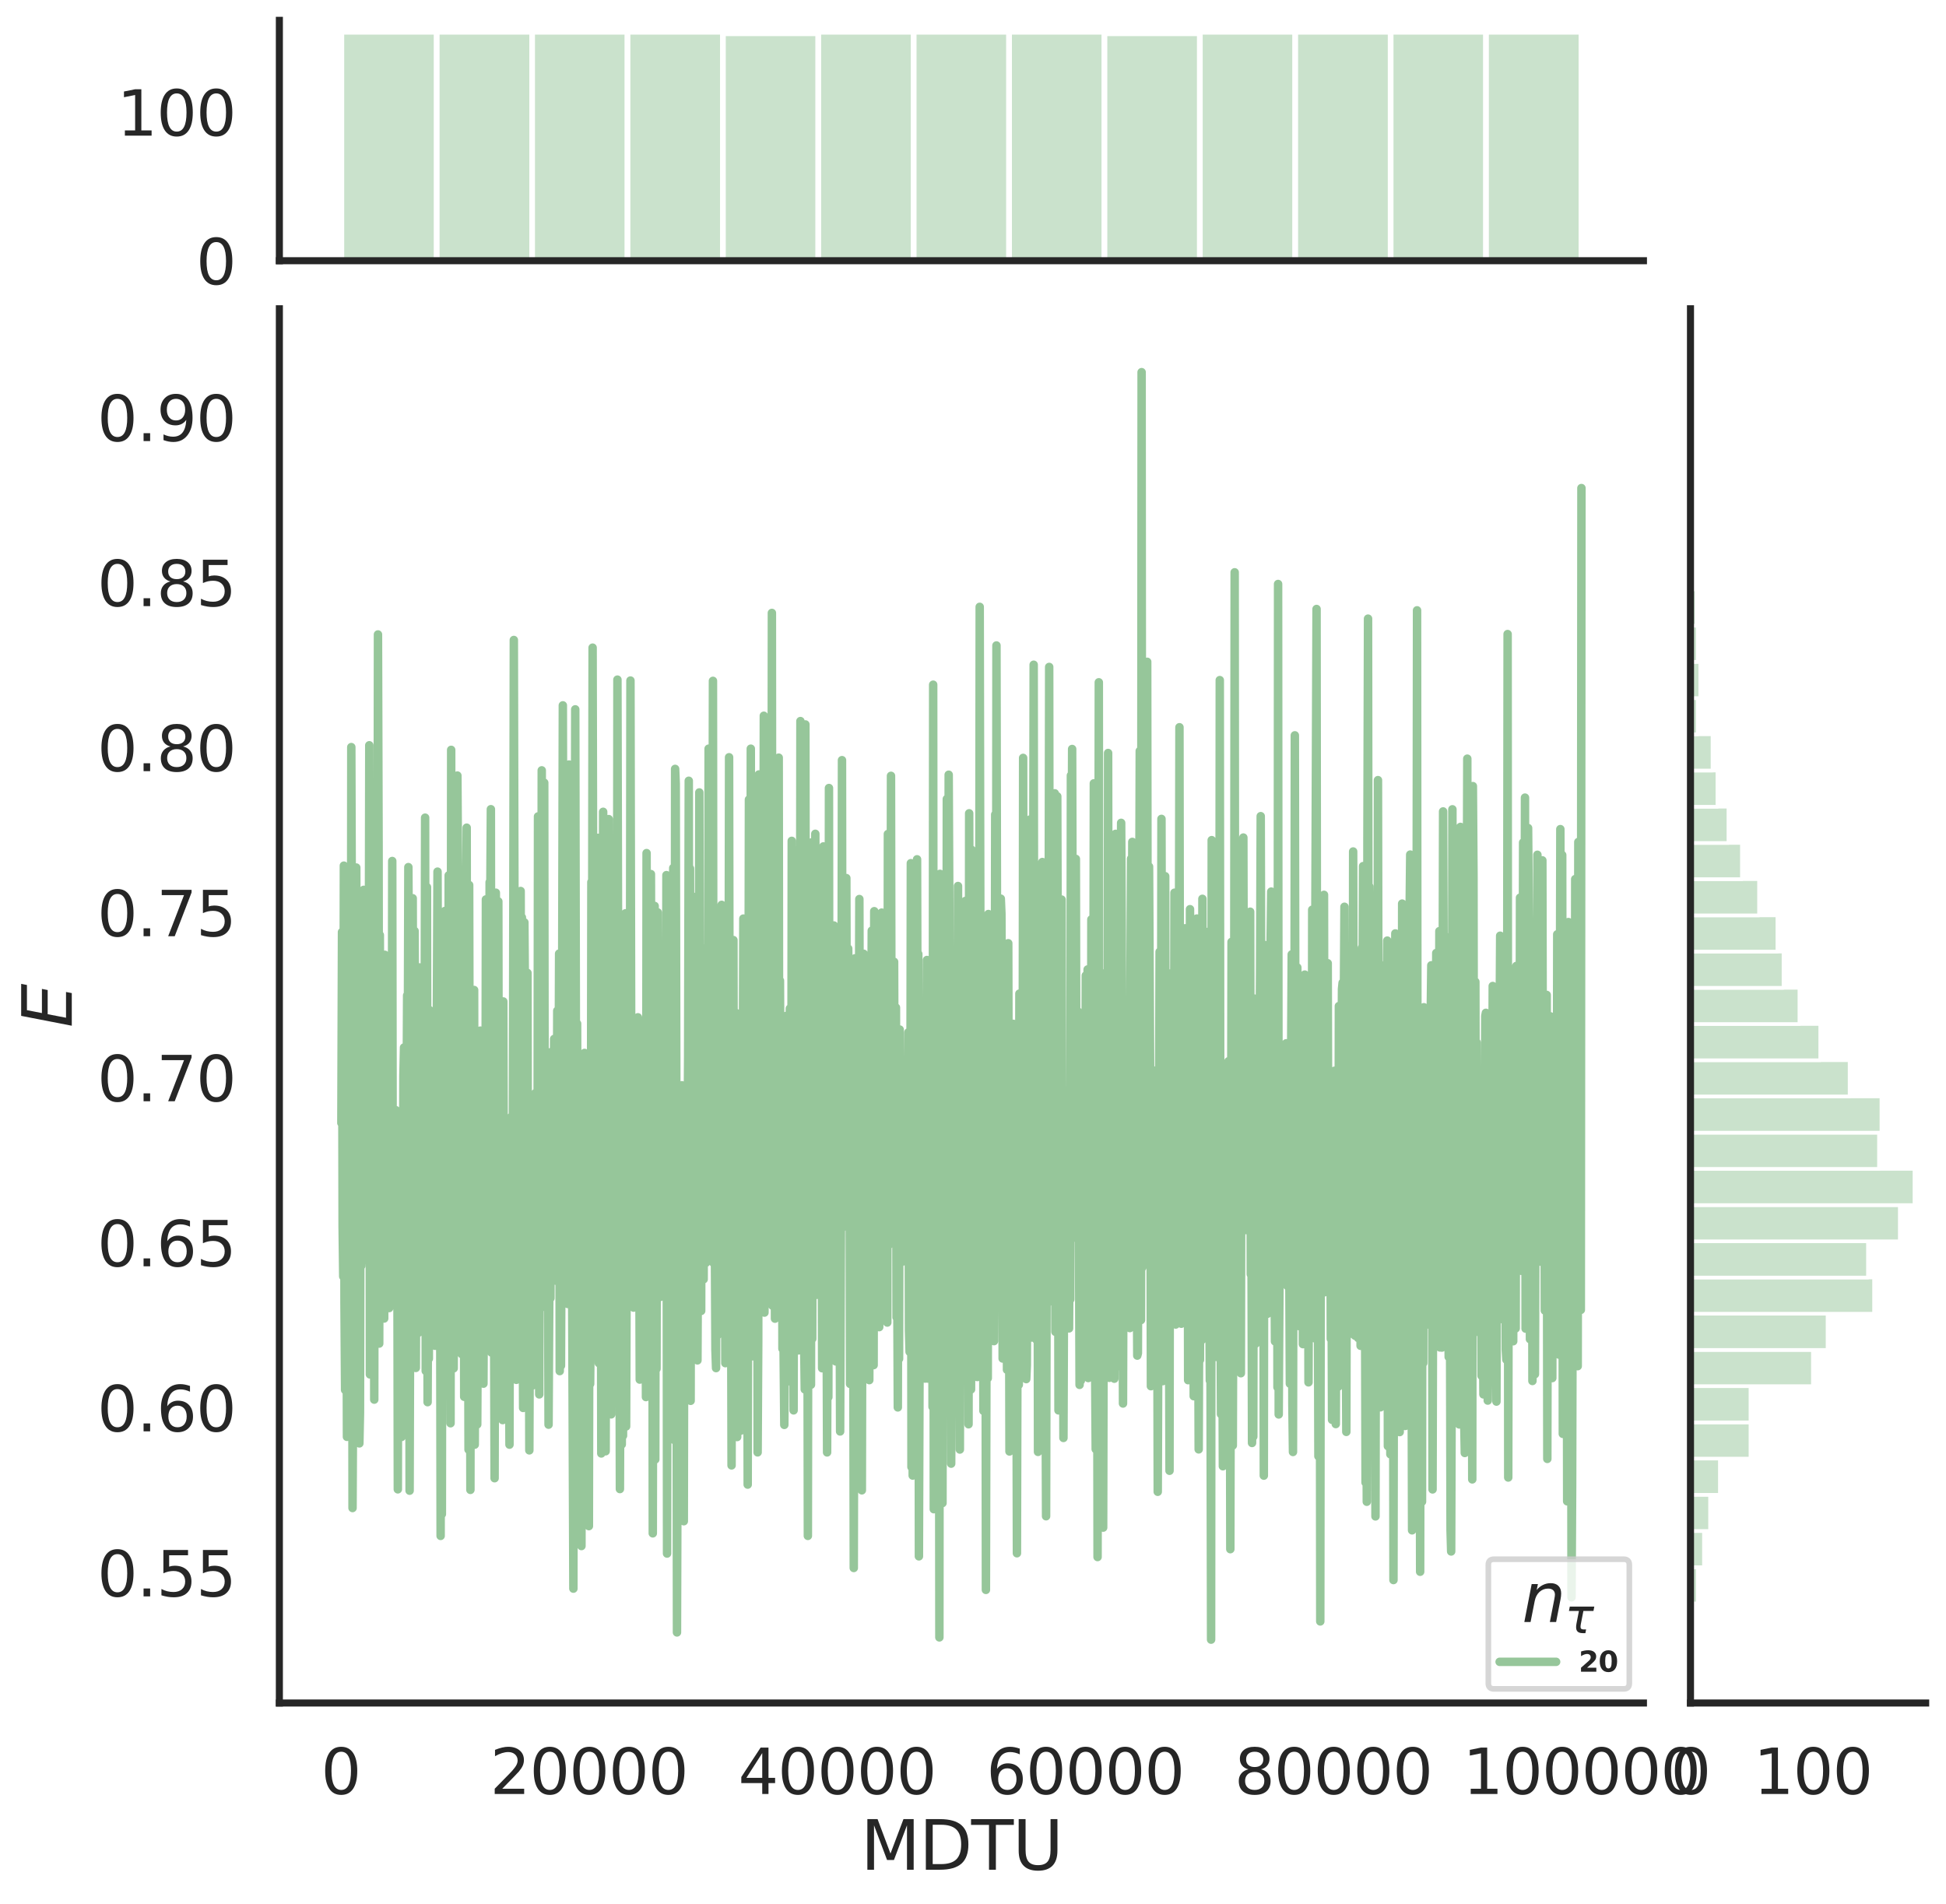 <?xml version="1.0" encoding="utf-8" standalone="no"?>
<!DOCTYPE svg PUBLIC "-//W3C//DTD SVG 1.1//EN"
  "http://www.w3.org/Graphics/SVG/1.1/DTD/svg11.dtd">
<svg height="674.159pt" version="1.1" viewBox="0 0 688.982 674.159" width="688.982pt" xmlns="http://www.w3.org/2000/svg" xmlns:xlink="http://www.w3.org/1999/xlink">
 <defs>
  <style type="text/css">*{stroke-linecap:butt;stroke-linejoin:round;}</style>
 </defs>
 <g id="figure_1">
  <g id="patch_1">
   <path d="M 0 674.159 
L 688.982 674.159 
L 688.982 0 
L 0 0 
z
" style="fill:#ffffff;"/>
  </g>
  <g id="axes_1">
   <g id="patch_2">
    <path d="M 98.912 602.94 
L 581.861 602.94 
L 581.861 109.327 
L 98.912 109.327 
z
" style="fill:none;"/>
   </g>
   <g id="matplotlib.axis_1">
    <g id="xtick_1">
     <g id="text_1">
      <!-- 0 -->
      <g style="fill:#262626;" transform="translate(113.646 635.157)scale(0.22 -0.22)">
       <defs>
        <path d="M 2034 4250 
Q 1547 4250 1301 3770 
Q 1056 3291 1056 2328 
Q 1056 1369 1301 889 
Q 1547 409 2034 409 
Q 2525 409 2770 889 
Q 3016 1369 3016 2328 
Q 3016 3291 2770 3770 
Q 2525 4250 2034 4250 
z
M 2034 4750 
Q 2819 4750 3233 4129 
Q 3647 3509 3647 2328 
Q 3647 1150 3233 529 
Q 2819 -91 2034 -91 
Q 1250 -91 836 529 
Q 422 1150 422 2328 
Q 422 3509 836 4129 
Q 1250 4750 2034 4750 
z
" id="DejaVuSans-30" transform="scale(0.016)"/>
       </defs>
       <use xlink:href="#DejaVuSans-30"/>
      </g>
     </g>
    </g>
    <g id="xtick_2">
     <g id="text_2">
      <!-- 20000 -->
      <g style="fill:#262626;" transform="translate(173.504 635.157)scale(0.22 -0.22)">
       <defs>
        <path d="M 1228 531 
L 3431 531 
L 3431 0 
L 469 0 
L 469 531 
Q 828 903 1448 1529 
Q 2069 2156 2228 2338 
Q 2531 2678 2651 2914 
Q 2772 3150 2772 3378 
Q 2772 3750 2511 3984 
Q 2250 4219 1831 4219 
Q 1534 4219 1204 4116 
Q 875 4013 500 3803 
L 500 4441 
Q 881 4594 1212 4672 
Q 1544 4750 1819 4750 
Q 2544 4750 2975 4387 
Q 3406 4025 3406 3419 
Q 3406 3131 3298 2873 
Q 3191 2616 2906 2266 
Q 2828 2175 2409 1742 
Q 1991 1309 1228 531 
z
" id="DejaVuSans-32" transform="scale(0.016)"/>
       </defs>
       <use xlink:href="#DejaVuSans-32"/>
       <use x="63.623" xlink:href="#DejaVuSans-30"/>
       <use x="127.246" xlink:href="#DejaVuSans-30"/>
       <use x="190.869" xlink:href="#DejaVuSans-30"/>
       <use x="254.492" xlink:href="#DejaVuSans-30"/>
      </g>
     </g>
    </g>
    <g id="xtick_3">
     <g id="text_3">
      <!-- 40000 -->
      <g style="fill:#262626;" transform="translate(261.357 635.157)scale(0.22 -0.22)">
       <defs>
        <path d="M 2419 4116 
L 825 1625 
L 2419 1625 
L 2419 4116 
z
M 2253 4666 
L 3047 4666 
L 3047 1625 
L 3713 1625 
L 3713 1100 
L 3047 1100 
L 3047 0 
L 2419 0 
L 2419 1100 
L 313 1100 
L 313 1709 
L 2253 4666 
z
" id="DejaVuSans-34" transform="scale(0.016)"/>
       </defs>
       <use xlink:href="#DejaVuSans-34"/>
       <use x="63.623" xlink:href="#DejaVuSans-30"/>
       <use x="127.246" xlink:href="#DejaVuSans-30"/>
       <use x="190.869" xlink:href="#DejaVuSans-30"/>
       <use x="254.492" xlink:href="#DejaVuSans-30"/>
      </g>
     </g>
    </g>
    <g id="xtick_4">
     <g id="text_4">
      <!-- 60000 -->
      <g style="fill:#262626;" transform="translate(349.209 635.157)scale(0.22 -0.22)">
       <defs>
        <path d="M 2113 2584 
Q 1688 2584 1439 2293 
Q 1191 2003 1191 1497 
Q 1191 994 1439 701 
Q 1688 409 2113 409 
Q 2538 409 2786 701 
Q 3034 994 3034 1497 
Q 3034 2003 2786 2293 
Q 2538 2584 2113 2584 
z
M 3366 4563 
L 3366 3988 
Q 3128 4100 2886 4159 
Q 2644 4219 2406 4219 
Q 1781 4219 1451 3797 
Q 1122 3375 1075 2522 
Q 1259 2794 1537 2939 
Q 1816 3084 2150 3084 
Q 2853 3084 3261 2657 
Q 3669 2231 3669 1497 
Q 3669 778 3244 343 
Q 2819 -91 2113 -91 
Q 1303 -91 875 529 
Q 447 1150 447 2328 
Q 447 3434 972 4092 
Q 1497 4750 2381 4750 
Q 2619 4750 2861 4703 
Q 3103 4656 3366 4563 
z
" id="DejaVuSans-36" transform="scale(0.016)"/>
       </defs>
       <use xlink:href="#DejaVuSans-36"/>
       <use x="63.623" xlink:href="#DejaVuSans-30"/>
       <use x="127.246" xlink:href="#DejaVuSans-30"/>
       <use x="190.869" xlink:href="#DejaVuSans-30"/>
       <use x="254.492" xlink:href="#DejaVuSans-30"/>
      </g>
     </g>
    </g>
    <g id="xtick_5">
     <g id="text_5">
      <!-- 80000 -->
      <g style="fill:#262626;" transform="translate(437.062 635.157)scale(0.22 -0.22)">
       <defs>
        <path d="M 2034 2216 
Q 1584 2216 1326 1975 
Q 1069 1734 1069 1313 
Q 1069 891 1326 650 
Q 1584 409 2034 409 
Q 2484 409 2743 651 
Q 3003 894 3003 1313 
Q 3003 1734 2745 1975 
Q 2488 2216 2034 2216 
z
M 1403 2484 
Q 997 2584 770 2862 
Q 544 3141 544 3541 
Q 544 4100 942 4425 
Q 1341 4750 2034 4750 
Q 2731 4750 3128 4425 
Q 3525 4100 3525 3541 
Q 3525 3141 3298 2862 
Q 3072 2584 2669 2484 
Q 3125 2378 3379 2068 
Q 3634 1759 3634 1313 
Q 3634 634 3220 271 
Q 2806 -91 2034 -91 
Q 1263 -91 848 271 
Q 434 634 434 1313 
Q 434 1759 690 2068 
Q 947 2378 1403 2484 
z
M 1172 3481 
Q 1172 3119 1398 2916 
Q 1625 2713 2034 2713 
Q 2441 2713 2670 2916 
Q 2900 3119 2900 3481 
Q 2900 3844 2670 4047 
Q 2441 4250 2034 4250 
Q 1625 4250 1398 4047 
Q 1172 3844 1172 3481 
z
" id="DejaVuSans-38" transform="scale(0.016)"/>
       </defs>
       <use xlink:href="#DejaVuSans-38"/>
       <use x="63.623" xlink:href="#DejaVuSans-30"/>
       <use x="127.246" xlink:href="#DejaVuSans-30"/>
       <use x="190.869" xlink:href="#DejaVuSans-30"/>
       <use x="254.492" xlink:href="#DejaVuSans-30"/>
      </g>
     </g>
    </g>
    <g id="xtick_6">
     <g id="text_6">
      <!-- 100000 -->
      <g style="fill:#262626;" transform="translate(517.917 635.157)scale(0.22 -0.22)">
       <defs>
        <path d="M 794 531 
L 1825 531 
L 1825 4091 
L 703 3866 
L 703 4441 
L 1819 4666 
L 2450 4666 
L 2450 531 
L 3481 531 
L 3481 0 
L 794 0 
L 794 531 
z
" id="DejaVuSans-31" transform="scale(0.016)"/>
       </defs>
       <use xlink:href="#DejaVuSans-31"/>
       <use x="63.623" xlink:href="#DejaVuSans-30"/>
       <use x="127.246" xlink:href="#DejaVuSans-30"/>
       <use x="190.869" xlink:href="#DejaVuSans-30"/>
       <use x="254.492" xlink:href="#DejaVuSans-30"/>
       <use x="318.115" xlink:href="#DejaVuSans-30"/>
      </g>
     </g>
    </g>
    <g id="text_7">
     <!-- MDTU -->
     <g style="fill:#262626;" transform="translate(304.681 661.968)scale(0.24 -0.24)">
      <defs>
       <path d="M 628 4666 
L 1569 4666 
L 2759 1491 
L 3956 4666 
L 4897 4666 
L 4897 0 
L 4281 0 
L 4281 4097 
L 3078 897 
L 2444 897 
L 1241 4097 
L 1241 0 
L 628 0 
L 628 4666 
z
" id="DejaVuSans-4d" transform="scale(0.016)"/>
       <path d="M 1259 4147 
L 1259 519 
L 2022 519 
Q 2988 519 3436 956 
Q 3884 1394 3884 2338 
Q 3884 3275 3436 3711 
Q 2988 4147 2022 4147 
L 1259 4147 
z
M 628 4666 
L 1925 4666 
Q 3281 4666 3915 4102 
Q 4550 3538 4550 2338 
Q 4550 1131 3912 565 
Q 3275 0 1925 0 
L 628 0 
L 628 4666 
z
" id="DejaVuSans-44" transform="scale(0.016)"/>
       <path d="M -19 4666 
L 3928 4666 
L 3928 4134 
L 2272 4134 
L 2272 0 
L 1638 0 
L 1638 4134 
L -19 4134 
L -19 4666 
z
" id="DejaVuSans-54" transform="scale(0.016)"/>
       <path d="M 556 4666 
L 1191 4666 
L 1191 1831 
Q 1191 1081 1462 751 
Q 1734 422 2344 422 
Q 2950 422 3222 751 
Q 3494 1081 3494 1831 
L 3494 4666 
L 4128 4666 
L 4128 1753 
Q 4128 841 3676 375 
Q 3225 -91 2344 -91 
Q 1459 -91 1007 375 
Q 556 841 556 1753 
L 556 4666 
z
" id="DejaVuSans-55" transform="scale(0.016)"/>
      </defs>
      <use xlink:href="#DejaVuSans-4d"/>
      <use x="86.279" xlink:href="#DejaVuSans-44"/>
      <use x="163.281" xlink:href="#DejaVuSans-54"/>
      <use x="224.365" xlink:href="#DejaVuSans-55"/>
     </g>
    </g>
   </g>
   <g id="matplotlib.axis_2">
    <g id="ytick_1">
     <g id="text_8">
      <!-- 0.55 -->
      <g style="fill:#262626;" transform="translate(34.428 565.19)scale(0.22 -0.22)">
       <defs>
        <path d="M 684 794 
L 1344 794 
L 1344 0 
L 684 0 
L 684 794 
z
" id="DejaVuSans-2e" transform="scale(0.016)"/>
        <path d="M 691 4666 
L 3169 4666 
L 3169 4134 
L 1269 4134 
L 1269 2991 
Q 1406 3038 1543 3061 
Q 1681 3084 1819 3084 
Q 2600 3084 3056 2656 
Q 3513 2228 3513 1497 
Q 3513 744 3044 326 
Q 2575 -91 1722 -91 
Q 1428 -91 1123 -41 
Q 819 9 494 109 
L 494 744 
Q 775 591 1075 516 
Q 1375 441 1709 441 
Q 2250 441 2565 725 
Q 2881 1009 2881 1497 
Q 2881 1984 2565 2268 
Q 2250 2553 1709 2553 
Q 1456 2553 1204 2497 
Q 953 2441 691 2322 
L 691 4666 
z
" id="DejaVuSans-35" transform="scale(0.016)"/>
       </defs>
       <use xlink:href="#DejaVuSans-30"/>
       <use x="63.623" xlink:href="#DejaVuSans-2e"/>
       <use x="95.41" xlink:href="#DejaVuSans-35"/>
       <use x="159.033" xlink:href="#DejaVuSans-35"/>
      </g>
     </g>
    </g>
    <g id="ytick_2">
     <g id="text_9">
      <!-- 0.60 -->
      <g style="fill:#262626;" transform="translate(34.428 506.758)scale(0.22 -0.22)">
       <use xlink:href="#DejaVuSans-30"/>
       <use x="63.623" xlink:href="#DejaVuSans-2e"/>
       <use x="95.41" xlink:href="#DejaVuSans-36"/>
       <use x="159.033" xlink:href="#DejaVuSans-30"/>
      </g>
     </g>
    </g>
    <g id="ytick_3">
     <g id="text_10">
      <!-- 0.65 -->
      <g style="fill:#262626;" transform="translate(34.428 448.325)scale(0.22 -0.22)">
       <use xlink:href="#DejaVuSans-30"/>
       <use x="63.623" xlink:href="#DejaVuSans-2e"/>
       <use x="95.41" xlink:href="#DejaVuSans-36"/>
       <use x="159.033" xlink:href="#DejaVuSans-35"/>
      </g>
     </g>
    </g>
    <g id="ytick_4">
     <g id="text_11">
      <!-- 0.70 -->
      <g style="fill:#262626;" transform="translate(34.428 389.892)scale(0.22 -0.22)">
       <defs>
        <path d="M 525 4666 
L 3525 4666 
L 3525 4397 
L 1831 0 
L 1172 0 
L 2766 4134 
L 525 4134 
L 525 4666 
z
" id="DejaVuSans-37" transform="scale(0.016)"/>
       </defs>
       <use xlink:href="#DejaVuSans-30"/>
       <use x="63.623" xlink:href="#DejaVuSans-2e"/>
       <use x="95.41" xlink:href="#DejaVuSans-37"/>
       <use x="159.033" xlink:href="#DejaVuSans-30"/>
      </g>
     </g>
    </g>
    <g id="ytick_5">
     <g id="text_12">
      <!-- 0.75 -->
      <g style="fill:#262626;" transform="translate(34.428 331.459)scale(0.22 -0.22)">
       <use xlink:href="#DejaVuSans-30"/>
       <use x="63.623" xlink:href="#DejaVuSans-2e"/>
       <use x="95.41" xlink:href="#DejaVuSans-37"/>
       <use x="159.033" xlink:href="#DejaVuSans-35"/>
      </g>
     </g>
    </g>
    <g id="ytick_6">
     <g id="text_13">
      <!-- 0.80 -->
      <g style="fill:#262626;" transform="translate(34.428 273.027)scale(0.22 -0.22)">
       <use xlink:href="#DejaVuSans-30"/>
       <use x="63.623" xlink:href="#DejaVuSans-2e"/>
       <use x="95.41" xlink:href="#DejaVuSans-38"/>
       <use x="159.033" xlink:href="#DejaVuSans-30"/>
      </g>
     </g>
    </g>
    <g id="ytick_7">
     <g id="text_14">
      <!-- 0.85 -->
      <g style="fill:#262626;" transform="translate(34.428 214.594)scale(0.22 -0.22)">
       <use xlink:href="#DejaVuSans-30"/>
       <use x="63.623" xlink:href="#DejaVuSans-2e"/>
       <use x="95.41" xlink:href="#DejaVuSans-38"/>
       <use x="159.033" xlink:href="#DejaVuSans-35"/>
      </g>
     </g>
    </g>
    <g id="ytick_8">
     <g id="text_15">
      <!-- 0.90 -->
      <g style="fill:#262626;" transform="translate(34.428 156.161)scale(0.22 -0.22)">
       <defs>
        <path d="M 703 97 
L 703 672 
Q 941 559 1184 500 
Q 1428 441 1663 441 
Q 2288 441 2617 861 
Q 2947 1281 2994 2138 
Q 2813 1869 2534 1725 
Q 2256 1581 1919 1581 
Q 1219 1581 811 2004 
Q 403 2428 403 3163 
Q 403 3881 828 4315 
Q 1253 4750 1959 4750 
Q 2769 4750 3195 4129 
Q 3622 3509 3622 2328 
Q 3622 1225 3098 567 
Q 2575 -91 1691 -91 
Q 1453 -91 1209 -44 
Q 966 3 703 97 
z
M 1959 2075 
Q 2384 2075 2632 2365 
Q 2881 2656 2881 3163 
Q 2881 3666 2632 3958 
Q 2384 4250 1959 4250 
Q 1534 4250 1286 3958 
Q 1038 3666 1038 3163 
Q 1038 2656 1286 2365 
Q 1534 2075 1959 2075 
z
" id="DejaVuSans-39" transform="scale(0.016)"/>
       </defs>
       <use xlink:href="#DejaVuSans-30"/>
       <use x="63.623" xlink:href="#DejaVuSans-2e"/>
       <use x="95.41" xlink:href="#DejaVuSans-39"/>
       <use x="159.033" xlink:href="#DejaVuSans-30"/>
      </g>
     </g>
    </g>
    <g id="text_16">
     <!-- $E$ -->
     <g style="fill:#262626;" transform="translate(25.436 363.813)rotate(-90)scale(0.24 -0.24)">
      <defs>
       <path d="M 1081 4666 
L 4031 4666 
L 3928 4134 
L 1606 4134 
L 1338 2753 
L 3566 2753 
L 3463 2222 
L 1234 2222 
L 909 531 
L 3284 531 
L 3181 0 
L 172 0 
L 1081 4666 
z
" id="DejaVuSans-Oblique-45" transform="scale(0.016)"/>
      </defs>
      <use transform="translate(0 0.094)" xlink:href="#DejaVuSans-Oblique-45"/>
     </g>
    </g>
   </g>
   <g id="line2d_1">
    <path clip-path="url(#pc9f536a61f)" d="M 120.864 397.591 
L 121.084 329.978 
L 121.303 434.13 
L 121.523 451.924 
L 121.743 306.475 
L 121.962 461.129 
L 122.182 492.114 
L 122.402 382.462 
L 122.621 425.901 
L 122.841 508.704 
L 123.06 426.571 
L 123.28 389.529 
L 123.5 404.589 
L 123.719 378.413 
L 123.939 393.098 
L 124.159 486.794 
L 124.378 264.506 
L 124.598 336.173 
L 124.818 533.908 
L 125.037 489.516 
L 125.257 376.505 
L 125.476 373.922 
L 125.696 506.062 
L 125.916 325.468 
L 126.135 307.151 
L 126.355 432.974 
L 126.575 378.418 
L 126.794 379.831 
L 127.014 418.418 
L 127.233 511.026 
L 127.453 500.217 
L 127.673 386.635 
L 127.892 448.181 
L 128.112 333.896 
L 128.551 436.91 
L 128.771 315.049 
L 128.991 446.215 
L 129.21 409.549 
L 129.43 432.688 
L 129.649 317.68 
L 129.869 397.47 
L 130.089 396.785 
L 130.308 444.488 
L 130.528 382.002 
L 130.748 263.862 
L 130.967 486.601 
L 131.187 401.265 
L 131.406 396.99 
L 131.626 453.33 
L 131.846 453.879 
L 132.065 370.954 
L 132.285 354.331 
L 132.505 495.529 
L 132.724 299.059 
L 133.164 406.987 
L 133.383 420.993 
L 133.603 406.679 
L 133.822 224.625 
L 134.042 299.592 
L 134.262 475.688 
L 134.481 331.053 
L 134.701 413.231 
L 134.921 427.222 
L 135.14 373.643 
L 135.36 435.075 
L 135.579 416.089 
L 135.799 462.406 
L 136.019 466.807 
L 136.238 338.038 
L 136.458 463.128 
L 136.678 401.269 
L 136.897 419.061 
L 137.117 391.569 
L 137.337 387.525 
L 137.556 365.889 
L 137.776 463.118 
L 137.995 438.167 
L 138.215 382.648 
L 138.654 445.49 
L 138.874 304.835 
L 139.094 460.676 
L 139.313 403.923 
L 139.533 405.357 
L 139.752 435.477 
L 140.192 393.069 
L 140.411 445.472 
L 140.631 402.23 
L 140.851 527.289 
L 141.07 412.674 
L 141.29 488.763 
L 141.51 481.264 
L 141.729 481.585 
L 141.949 471.61 
L 142.168 508.747 
L 142.388 401.284 
L 142.608 485.081 
L 142.827 380.857 
L 143.047 370.855 
L 143.267 426.105 
L 143.486 430.533 
L 143.706 492.632 
L 143.926 396.013 
L 144.145 352.416 
L 144.365 381.691 
L 144.584 306.999 
L 144.804 347.444 
L 145.024 527.77 
L 145.463 376.39 
L 145.683 355.237 
L 145.902 416.309 
L 146.122 318.028 
L 146.341 401.529 
L 146.561 441.281 
L 146.781 329.596 
L 147 384.457 
L 147.22 484.306 
L 147.659 363.648 
L 147.879 345.28 
L 148.099 471.888 
L 148.318 358.733 
L 148.538 342.516 
L 148.757 462.673 
L 148.977 430.076 
L 149.197 419.268 
L 149.416 390.765 
L 149.636 464.409 
L 149.856 386.052 
L 150.075 468.928 
L 150.295 405.423 
L 150.514 289.49 
L 150.734 485.383 
L 150.954 421.81 
L 151.173 314.08 
L 151.393 496.423 
L 151.613 441.342 
L 151.832 481.049 
L 152.052 357.618 
L 152.272 435.44 
L 152.491 462.684 
L 152.711 395.746 
L 152.93 457.286 
L 153.37 358.729 
L 153.589 448.94 
L 153.809 379.033 
L 154.029 476.459 
L 154.248 379.881 
L 154.468 404.573 
L 154.907 308.598 
L 155.127 380.858 
L 155.346 325.101 
L 155.566 362.941 
L 155.786 423.114 
L 156.005 543.774 
L 156.225 373.873 
L 156.445 536.073 
L 156.664 371.861 
L 156.884 426.779 
L 157.103 421.104 
L 157.323 485.038 
L 157.543 322.518 
L 157.762 479.035 
L 157.982 385.035 
L 158.202 408.796 
L 158.421 405.986 
L 158.641 436.228 
L 158.861 309.917 
L 159.08 412.526 
L 159.3 400.19 
L 159.519 503.893 
L 159.739 265.484 
L 159.959 448.715 
L 160.178 442.728 
L 160.398 324.604 
L 160.618 484.456 
L 161.057 357.068 
L 161.276 393.669 
L 161.496 377.272 
L 161.716 278.904 
L 161.935 274.585 
L 162.155 307.239 
L 162.594 405.975 
L 162.814 408.72 
L 163.034 446.67 
L 163.253 406.532 
L 163.473 479.407 
L 163.692 462.74 
L 163.912 461.955 
L 164.132 357.601 
L 164.351 494.529 
L 164.571 326.874 
L 164.791 337.168 
L 165.01 332.143 
L 165.23 293.032 
L 165.449 473.917 
L 165.669 427.877 
L 165.889 513.231 
L 166.108 313.332 
L 166.548 527.479 
L 166.767 390.803 
L 166.987 435.581 
L 167.207 381.161 
L 167.426 381.341 
L 167.646 409.982 
L 167.865 350.506 
L 168.085 511.478 
L 168.524 426.315 
L 168.744 414.721 
L 168.964 504.321 
L 169.622 372.475 
L 169.842 412.053 
L 170.062 364.888 
L 170.501 441.093 
L 170.721 468.683 
L 170.94 398.365 
L 171.16 489.879 
L 171.599 393.594 
L 171.819 449.628 
L 172.038 318.439 
L 172.478 449.377 
L 172.697 472.819 
L 172.917 475.761 
L 173.356 312.329 
L 173.576 319.074 
L 173.796 286.493 
L 174.015 478.865 
L 174.235 326.397 
L 174.454 454.603 
L 174.674 383.418 
L 175.113 523.354 
L 175.553 316.055 
L 175.772 445.002 
L 175.992 476.321 
L 176.211 464.645 
L 176.431 319.137 
L 176.651 456 
L 176.87 391.586 
L 177.09 435.625 
L 177.31 405.766 
L 177.969 502.774 
L 178.188 354.56 
L 178.408 432.41 
L 178.627 440.695 
L 178.847 398.514 
L 179.506 471.076 
L 179.726 481.951 
L 179.945 427.141 
L 180.384 511.47 
L 180.604 405.864 
L 180.824 428.628 
L 181.043 395.396 
L 181.263 471.663 
L 181.483 461.497 
L 181.922 226.584 
L 182.361 412.925 
L 182.581 423.247 
L 182.8 488.524 
L 183.02 367.587 
L 183.24 436.638 
L 183.679 391.605 
L 183.899 368.344 
L 184.118 323.969 
L 184.338 315.457 
L 184.557 410.156 
L 184.777 324.791 
L 184.997 447.783 
L 185.216 498.475 
L 185.436 433.478 
L 185.656 326.554 
L 185.875 353.989 
L 186.095 487.284 
L 186.315 459.339 
L 186.534 461.178 
L 186.754 344.454 
L 186.973 477.202 
L 187.193 435.333 
L 187.413 513.492 
L 187.852 400.595 
L 188.072 451.048 
L 188.291 440.958 
L 188.511 490.541 
L 188.73 451.885 
L 188.95 462.251 
L 189.17 408.3 
L 189.389 470.741 
L 189.609 386.981 
L 189.829 428.358 
L 190.048 410.515 
L 190.268 456.241 
L 190.488 289.048 
L 190.707 361.128 
L 190.927 493.683 
L 191.146 383.718 
L 191.366 377.428 
L 191.586 435.319 
L 191.805 272.739 
L 192.025 435.087 
L 192.245 388.327 
L 192.464 419.41 
L 192.684 277.116 
L 192.904 462.706 
L 193.123 458.822 
L 193.343 451.199 
L 193.562 448.057 
L 193.782 377.875 
L 194.221 504.395 
L 194.661 426.696 
L 194.88 459.617 
L 195.1 372.452 
L 195.319 385.627 
L 195.539 374.822 
L 195.759 375.906 
L 195.978 421.546 
L 196.198 367.823 
L 196.418 446.251 
L 196.637 393.638 
L 196.857 407.64 
L 197.077 453.49 
L 197.296 357.845 
L 197.735 399.142 
L 197.955 337.62 
L 198.175 485.431 
L 198.394 414.175 
L 198.614 483.532 
L 198.834 428.866 
L 199.273 249.728 
L 199.492 349.147 
L 199.712 371.966 
L 199.932 377.459 
L 200.151 338.992 
L 200.371 438.84 
L 200.591 392.538 
L 200.81 460.287 
L 201.03 461.669 
L 201.25 432.81 
L 201.469 270.672 
L 201.689 431.948 
L 201.908 414.731 
L 202.128 454.563 
L 202.348 401.17 
L 203.007 562.448 
L 203.226 367.028 
L 203.446 398.219 
L 203.665 251.14 
L 203.885 364.077 
L 204.105 546.18 
L 204.324 362.391 
L 204.544 471.143 
L 204.764 402.802 
L 204.983 442.54 
L 205.203 529.234 
L 205.423 507.168 
L 205.642 389.301 
L 205.862 547.368 
L 206.081 428.952 
L 206.301 400.997 
L 206.521 396.416 
L 206.74 478.535 
L 206.96 372.786 
L 207.399 433.698 
L 207.619 436.636 
L 207.839 398.373 
L 208.058 395.386 
L 208.497 540.314 
L 208.717 420.477 
L 208.937 489.969 
L 209.156 464.716 
L 209.376 312.302 
L 209.596 373.947 
L 209.815 229.302 
L 210.035 332.888 
L 210.254 312.443 
L 210.474 451.104 
L 210.694 382.386 
L 210.913 401.11 
L 211.133 455.157 
L 211.353 411.921 
L 211.572 402.368 
L 211.792 296.627 
L 212.012 482.599 
L 212.231 318.948 
L 212.451 439.631 
L 212.67 383.244 
L 212.89 514.587 
L 213.11 347.73 
L 213.329 443.386 
L 213.549 287.416 
L 213.988 440.584 
L 214.208 451.775 
L 214.427 513.81 
L 214.647 418.897 
L 214.867 484.477 
L 215.086 309.145 
L 215.306 361.675 
L 215.526 290.005 
L 215.745 406.197 
L 215.965 436.526 
L 216.185 439.06 
L 216.404 500.748 
L 216.624 416.726 
L 217.063 384.094 
L 217.283 445.279 
L 217.502 438.998 
L 217.722 438.469 
L 217.942 361.399 
L 218.161 473.553 
L 218.381 440.277 
L 218.6 240.621 
L 218.82 331.369 
L 219.04 341.266 
L 219.479 527.192 
L 219.918 414.475 
L 220.138 511.394 
L 220.358 472.098 
L 220.577 508.307 
L 220.797 335.869 
L 221.016 372.786 
L 221.236 478.157 
L 221.456 323.355 
L 221.675 505.025 
L 222.115 373.224 
L 222.334 331.798 
L 222.554 409.785 
L 222.774 431.656 
L 222.993 397.609 
L 223.213 240.946 
L 223.652 456.749 
L 223.872 440.735 
L 224.091 373.038 
L 224.311 462.946 
L 224.531 452.667 
L 224.97 388.198 
L 225.189 392.39 
L 225.409 374.694 
L 225.629 453.847 
L 225.848 360.173 
L 226.068 361.177 
L 226.507 488.44 
L 226.727 413.43 
L 227.386 452.112 
L 227.605 481.355 
L 227.825 458.751 
L 228.045 424.147 
L 228.264 433.455 
L 228.484 377.54 
L 228.704 494.626 
L 228.923 302.033 
L 229.143 422.728 
L 229.362 371.746 
L 229.582 481.775 
L 229.802 459.672 
L 230.021 315.584 
L 230.241 410.2 
L 230.461 309.466 
L 230.68 406.091 
L 230.9 362.561 
L 231.12 542.867 
L 231.339 417.134 
L 231.559 424.884 
L 231.778 320.736 
L 231.998 516.705 
L 232.218 364.695 
L 232.437 484.612 
L 232.657 363.297 
L 232.877 323.033 
L 233.316 444.371 
L 233.535 413.593 
L 233.755 459.191 
L 233.975 392.323 
L 234.194 393.682 
L 234.414 451.225 
L 234.634 406.121 
L 234.853 419.362 
L 235.073 450.666 
L 235.293 391.835 
L 235.512 373.15 
L 235.732 447.902 
L 235.951 309.832 
L 236.171 550.026 
L 236.391 400.792 
L 236.61 471.53 
L 236.83 497.572 
L 237.05 431.567 
L 237.269 427.196 
L 237.489 470.396 
L 237.708 479.843 
L 237.928 399.459 
L 238.148 393.934 
L 238.367 307.291 
L 238.807 509.88 
L 239.026 272.224 
L 239.246 277.519 
L 239.466 395.042 
L 239.685 577.947 
L 239.905 504.045 
L 240.124 389.747 
L 240.344 449.921 
L 240.564 395.2 
L 240.783 516.017 
L 241.003 391.699 
L 241.223 506.463 
L 241.442 384.24 
L 241.662 387.536 
L 241.882 421.301 
L 242.101 538.575 
L 242.321 423.314 
L 242.54 420.813 
L 242.98 468.725 
L 243.639 374.351 
L 243.858 276.427 
L 244.078 433.597 
L 244.297 307.491 
L 244.517 495.949 
L 244.737 362.305 
L 244.956 351.822 
L 245.176 443.003 
L 245.615 376.343 
L 245.835 386.14 
L 246.055 378.594 
L 246.494 463.538 
L 246.713 317.342 
L 246.933 481.632 
L 247.153 434.489 
L 247.372 424.021 
L 247.592 280.554 
L 248.031 434.396 
L 248.251 464.116 
L 248.47 335.62 
L 248.69 421.898 
L 248.91 415.206 
L 249.129 452.913 
L 249.349 351.5 
L 249.569 405.201 
L 249.788 398.276 
L 250.008 447.031 
L 250.228 427.948 
L 250.447 386.488 
L 250.667 394.708 
L 250.886 265.068 
L 251.106 426.908 
L 251.326 436.182 
L 251.545 419.453 
L 251.765 277.051 
L 251.985 415.943 
L 252.204 351.542 
L 252.424 241.054 
L 252.643 447.165 
L 252.863 394.656 
L 253.302 477.891 
L 253.522 484.366 
L 253.742 355.479 
L 253.961 472.81 
L 254.181 438.136 
L 254.401 425.476 
L 254.62 427.692 
L 254.84 390.497 
L 255.059 427.273 
L 255.279 414.468 
L 255.499 320.361 
L 255.718 426.021 
L 255.938 471.743 
L 256.158 353.249 
L 256.597 397.623 
L 256.817 482.619 
L 257.036 397.201 
L 257.256 433.034 
L 257.475 346.613 
L 257.695 351.276 
L 257.915 392.243 
L 258.134 268.102 
L 258.354 408.803 
L 258.574 395.796 
L 258.793 435.007 
L 259.013 518.816 
L 259.232 374.125 
L 259.672 332.836 
L 259.891 470.398 
L 260.111 393.473 
L 260.55 358.6 
L 260.77 494.154 
L 260.99 508.773 
L 261.209 430.904 
L 261.648 393.377 
L 261.868 418.367 
L 262.088 403.293 
L 262.307 506.511 
L 262.527 471.926 
L 262.747 464.428 
L 263.186 325.224 
L 263.405 413.861 
L 263.625 373.669 
L 263.845 445.242 
L 264.064 371.119 
L 264.284 475.335 
L 264.504 396.338 
L 264.723 525.613 
L 265.163 283.067 
L 265.382 397.379 
L 265.602 439.016 
L 265.821 265.07 
L 266.041 434.075 
L 266.261 444.835 
L 266.48 480.195 
L 266.7 362.513 
L 266.92 347.678 
L 267.139 365.974 
L 267.359 395.92 
L 267.578 382.921 
L 267.798 388.079 
L 268.018 283.136 
L 268.237 514.202 
L 268.457 474.923 
L 268.677 274.196 
L 268.896 428.106 
L 269.116 310.646 
L 269.336 423.331 
L 269.555 420.194 
L 270.214 363.927 
L 270.434 253.411 
L 270.653 464.715 
L 270.873 414.676 
L 271.093 275.87 
L 271.312 338.087 
L 271.532 442.625 
L 271.752 345.998 
L 271.971 455.446 
L 272.191 452.947 
L 272.41 424.996 
L 272.63 332.397 
L 272.85 411.083 
L 273.069 426.826 
L 273.289 217.005 
L 273.509 462.261 
L 273.728 455.099 
L 273.948 289.499 
L 274.387 466.864 
L 274.607 381.792 
L 274.826 441.106 
L 275.046 391.989 
L 275.266 407.91 
L 275.485 312.686 
L 275.705 268.242 
L 275.925 441.197 
L 276.144 347.183 
L 276.583 449.119 
L 276.803 372.623 
L 277.023 477.507 
L 277.242 458.345 
L 277.682 504.475 
L 277.901 473.991 
L 278.34 359.696 
L 278.56 379.537 
L 278.78 488.826 
L 278.999 487.628 
L 279.219 379.344 
L 279.439 391.809 
L 279.658 357.046 
L 280.098 489.217 
L 280.317 297.702 
L 280.537 402.144 
L 280.756 363.878 
L 280.976 499.33 
L 281.196 344.333 
L 281.415 417.217 
L 281.635 327.072 
L 281.855 301.09 
L 282.074 373.178 
L 282.294 379.728 
L 282.513 447.116 
L 282.733 478.098 
L 282.953 464.861 
L 283.172 421.317 
L 283.392 255.296 
L 283.612 445.261 
L 283.831 382.781 
L 284.271 470.31 
L 284.49 368.364 
L 284.71 474.624 
L 284.929 491.903 
L 285.149 256.484 
L 285.369 458.753 
L 285.588 454.538 
L 285.808 413.731 
L 286.028 543.767 
L 286.247 383.262 
L 286.467 407.964 
L 286.686 352.731 
L 287.126 490.266 
L 287.345 298.249 
L 287.565 474.009 
L 287.785 372.486 
L 288.004 333.617 
L 288.224 456.917 
L 288.663 295.203 
L 288.883 435.152 
L 289.102 458.422 
L 289.322 332.981 
L 289.542 323.878 
L 289.761 438.148 
L 289.981 439.89 
L 290.201 411.689 
L 290.42 423.972 
L 290.64 451.739 
L 290.86 394.653 
L 291.079 484.418 
L 291.299 423.848 
L 291.518 299.67 
L 291.738 423.945 
L 291.958 384.397 
L 292.177 453.095 
L 292.397 482.692 
L 292.617 453.191 
L 292.836 514.212 
L 293.056 444.338 
L 293.275 494.666 
L 293.495 278.997 
L 293.715 459.083 
L 293.934 450.81 
L 294.154 382.487 
L 294.374 461.994 
L 294.593 443.161 
L 294.813 447.459 
L 295.033 418.661 
L 295.252 327.67 
L 295.472 445.163 
L 295.691 439.834 
L 295.911 482.003 
L 296.131 332.398 
L 296.35 420.864 
L 296.57 371.74 
L 296.79 426.521 
L 297.009 377.488 
L 297.448 506.8 
L 297.888 390.75 
L 298.107 269.13 
L 298.327 434.57 
L 298.766 352.174 
L 299.206 430.535 
L 299.425 433.905 
L 299.645 310.88 
L 299.864 402.069 
L 300.084 379.746 
L 300.304 335.826 
L 300.743 376.257 
L 300.963 489.959 
L 301.621 340.597 
L 301.841 420.433 
L 302.061 445.009 
L 302.28 555.135 
L 302.72 339.288 
L 302.939 451.453 
L 303.159 390.459 
L 303.379 390.587 
L 303.598 367.436 
L 303.818 396.346 
L 304.037 390.512 
L 304.257 318.302 
L 304.477 402.3 
L 304.696 428.107 
L 304.916 356.449 
L 305.136 527.637 
L 305.355 429.639 
L 305.575 400.112 
L 305.795 337.682 
L 306.014 338.333 
L 306.234 347.899 
L 306.673 387.968 
L 306.893 384.337 
L 307.112 446.23 
L 307.332 416.351 
L 307.552 366.481 
L 307.771 488.627 
L 307.991 421.143 
L 308.21 418.109 
L 308.65 329.488 
L 309.089 477.561 
L 309.309 483.315 
L 309.528 322.602 
L 309.748 438.45 
L 309.968 385.905 
L 310.187 460.361 
L 310.407 323.864 
L 310.626 412.83 
L 310.846 414.945 
L 311.066 413.221 
L 311.285 469.861 
L 311.505 394.806 
L 311.944 326.976 
L 312.164 323.1 
L 312.383 372.379 
L 312.603 369.302 
L 312.823 337.39 
L 313.042 413.164 
L 313.262 387.246 
L 313.482 399.36 
L 313.701 360.985 
L 313.921 445.93 
L 314.141 468.241 
L 314.36 295.273 
L 314.58 440.905 
L 314.799 323.124 
L 315.019 437.343 
L 315.239 413.959 
L 315.458 274.681 
L 315.678 400.963 
L 315.898 434.185 
L 316.117 392.14 
L 316.337 377.885 
L 316.556 340.517 
L 316.776 412.583 
L 316.996 429.469 
L 317.215 356.717 
L 317.435 466.396 
L 317.655 449.106 
L 317.874 498.285 
L 318.094 386.102 
L 318.314 481.085 
L 318.533 364.5 
L 318.753 418.056 
L 318.972 415.439 
L 319.192 408.483 
L 319.412 446.73 
L 319.631 399.919 
L 319.851 384.835 
L 320.071 436.28 
L 320.29 423.151 
L 320.51 380.5 
L 320.729 437.742 
L 320.949 398.368 
L 321.169 417.588 
L 321.388 417.74 
L 321.608 365.488 
L 321.828 470.877 
L 322.047 478.62 
L 322.267 434.403 
L 322.487 305.609 
L 322.706 519.391 
L 322.926 308.698 
L 323.145 522.414 
L 323.365 425.084 
L 323.585 419.168 
L 323.804 337.633 
L 324.024 415.11 
L 324.244 409.482 
L 324.463 430.051 
L 324.683 304.233 
L 324.903 392.079 
L 325.122 337.745 
L 325.342 551.014 
L 325.781 418.684 
L 326.001 416.798 
L 326.44 387.709 
L 326.66 393.892 
L 326.879 389.946 
L 327.099 448.614 
L 327.538 488.073 
L 328.197 339.876 
L 328.417 488.069 
L 328.636 462.795 
L 328.856 398.618 
L 329.076 377.338 
L 329.295 428.29 
L 329.515 341.868 
L 329.734 401.985 
L 329.954 386.355 
L 330.174 498.098 
L 330.393 242.413 
L 330.613 534.322 
L 330.833 473.814 
L 331.052 362.224 
L 331.491 520.449 
L 331.711 454.337 
L 331.931 424.811 
L 332.15 452.818 
L 332.37 388.301 
L 332.59 579.708 
L 332.809 309.384 
L 333.029 341.616 
L 333.249 475.465 
L 333.468 446.653 
L 333.688 532.15 
L 333.907 383.97 
L 334.127 449.53 
L 334.347 341.099 
L 334.786 482.438 
L 335.006 452.581 
L 335.225 282.871 
L 335.664 439.766 
L 335.884 274.285 
L 336.104 320.49 
L 336.323 422.663 
L 336.543 397.238 
L 336.763 518.197 
L 336.982 458.124 
L 337.202 435.437 
L 337.422 381.778 
L 337.641 434.209 
L 337.861 451.922 
L 338.08 373.394 
L 338.52 413.331 
L 338.739 453.354 
L 338.959 419.129 
L 339.179 313.69 
L 339.398 475.79 
L 339.618 349.696 
L 339.838 513.197 
L 340.057 414.579 
L 340.277 404.036 
L 340.496 405.405 
L 340.716 410.05 
L 340.936 389.082 
L 341.155 478.18 
L 341.375 332.246 
L 341.595 450.446 
L 341.814 318.969 
L 342.034 326.198 
L 342.473 424.173 
L 342.693 351.231 
L 342.912 504.257 
L 343.132 287.945 
L 343.791 491.932 
L 344.011 300.88 
L 344.23 430.715 
L 344.45 431.556 
L 344.889 410.392 
L 345.109 439.7 
L 345.328 440.678 
L 345.548 413.948 
L 345.768 371.062 
L 345.987 487.526 
L 346.207 391.684 
L 346.426 463.551 
L 346.646 394.487 
L 346.866 214.849 
L 347.305 439.136 
L 347.525 455.244 
L 347.744 404.386 
L 347.964 428.005 
L 348.184 499.506 
L 348.403 458.697 
L 348.842 333.395 
L 349.062 562.889 
L 349.501 371.299 
L 349.721 487.937 
L 349.941 323.608 
L 350.16 471.935 
L 350.38 447.782 
L 350.599 397.638 
L 350.819 435.402 
L 351.039 387.158 
L 351.258 450.478 
L 351.478 359.159 
L 351.917 474.816 
L 352.137 414.516 
L 352.357 288.381 
L 352.576 458.136 
L 352.796 228.527 
L 353.235 459.883 
L 353.455 453.12 
L 353.674 434.843 
L 353.894 426.495 
L 354.114 401.266 
L 354.333 318.165 
L 354.553 323.462 
L 354.773 378.469 
L 354.992 480.976 
L 355.212 363.937 
L 355.651 458.582 
L 355.871 453.867 
L 356.09 367.561 
L 356.31 386.696 
L 356.53 484.958 
L 356.749 467.202 
L 356.969 333.943 
L 357.408 513.882 
L 357.847 380.674 
L 358.067 369.447 
L 358.287 424.873 
L 358.506 406.553 
L 358.726 362.474 
L 358.946 372.313 
L 359.165 414.738 
L 359.385 398.055 
L 359.604 480.371 
L 359.824 455.11 
L 360.044 549.921 
L 360.483 372.522 
L 360.703 490.295 
L 360.922 351.784 
L 361.142 468.018 
L 361.361 458.595 
L 361.581 455.792 
L 361.801 477.05 
L 362.02 441.755 
L 362.24 268.329 
L 362.46 454.71 
L 362.679 469.149 
L 362.899 430.021 
L 363.119 449.695 
L 363.338 488.267 
L 363.558 483.275 
L 363.777 403.064 
L 363.997 398.969 
L 364.217 441.228 
L 364.656 290.142 
L 364.876 416.76 
L 365.095 378.002 
L 365.315 473.535 
L 365.534 341.199 
L 365.754 348.631 
L 365.974 235.347 
L 366.193 404.613 
L 366.852 474.215 
L 367.072 389.642 
L 367.292 363.171 
L 367.511 514.031 
L 367.731 435.666 
L 367.95 471.2 
L 368.39 323.846 
L 368.609 424.258 
L 368.829 411.327 
L 369.049 305.199 
L 369.268 438.041 
L 369.707 372.08 
L 370.366 536.816 
L 370.806 327.627 
L 371.025 461.128 
L 371.465 236.126 
L 371.684 413.855 
L 371.904 383.098 
L 372.123 308.285 
L 372.343 380.393 
L 372.563 352.354 
L 372.782 423.632 
L 373.002 445.167 
L 373.222 452.625 
L 373.441 280.874 
L 373.661 471.52 
L 373.881 359.334 
L 374.1 461.142 
L 374.32 281.925 
L 374.539 354.777 
L 374.759 499.331 
L 374.979 475.121 
L 375.198 417.07 
L 375.418 404.378 
L 375.638 458.934 
L 375.857 318.49 
L 376.077 412.288 
L 376.296 436.336 
L 376.516 509.096 
L 376.736 450.297 
L 376.955 449.109 
L 377.175 452.481 
L 377.395 399.734 
L 377.614 388.299 
L 377.834 450.075 
L 378.054 386.083 
L 378.493 470.312 
L 378.712 430.998 
L 378.932 460.038 
L 379.152 274.549 
L 379.371 323.155 
L 379.591 265.178 
L 379.811 354.419 
L 380.03 394.879 
L 380.25 395.167 
L 380.469 418.245 
L 380.689 305.989 
L 380.909 304.094 
L 381.128 419.655 
L 381.348 438.426 
L 381.568 358.031 
L 381.787 430.921 
L 382.007 433.317 
L 382.227 490.303 
L 382.446 422.164 
L 382.666 488.825 
L 382.885 398.119 
L 383.105 439.836 
L 383.325 427.179 
L 383.544 429.884 
L 383.764 462.322 
L 383.984 456.282 
L 384.203 427.52 
L 384.423 345.378 
L 384.642 459.171 
L 385.082 343.229 
L 385.301 487.886 
L 385.521 363.346 
L 385.741 413.259 
L 385.96 423.069 
L 386.18 469.396 
L 386.4 325.514 
L 386.619 413.55 
L 386.839 444.963 
L 387.058 396.253 
L 387.278 277.336 
L 387.498 451.196 
L 387.937 513.08 
L 388.157 321.295 
L 388.376 405.043 
L 388.596 551.257 
L 389.035 241.564 
L 389.255 497.925 
L 389.474 437.582 
L 389.694 344.282 
L 389.914 378.478 
L 390.133 372.831 
L 390.353 375.885 
L 390.573 540.843 
L 390.792 446.582 
L 391.012 400.21 
L 391.231 465.714 
L 391.451 452.444 
L 391.671 483.085 
L 391.89 425.157 
L 392.11 469.536 
L 392.33 266.593 
L 392.549 434.592 
L 392.769 487.804 
L 392.989 405.523 
L 393.208 456.071 
L 393.428 328.503 
L 393.647 425.061 
L 393.867 423.285 
L 394.087 396.486 
L 394.306 399.224 
L 394.526 488.117 
L 394.746 425.162 
L 394.965 295.228 
L 395.185 447.985 
L 395.404 382.415 
L 395.624 448.908 
L 396.063 483.678 
L 396.283 391.191 
L 396.503 455.437 
L 396.722 345.131 
L 396.942 291.324 
L 397.162 328.889 
L 397.601 496.904 
L 397.82 420.64 
L 398.04 406.176 
L 398.479 466.503 
L 398.699 433.045 
L 398.919 420.171 
L 399.138 359.821 
L 399.358 440.587 
L 399.577 358.206 
L 399.797 434.406 
L 400.017 470.2 
L 400.236 347.724 
L 400.456 304.028 
L 400.676 373.263 
L 400.895 298.07 
L 401.115 440.223 
L 401.335 402.567 
L 401.554 428.166 
L 401.774 422.77 
L 401.993 422.6 
L 402.213 432.356 
L 402.433 434.656 
L 402.652 479.949 
L 402.872 479.103 
L 403.531 265.868 
L 403.751 302.342 
L 403.97 467.36 
L 404.19 131.764 
L 404.409 448.748 
L 404.629 323.592 
L 404.849 429.376 
L 405.068 316.083 
L 405.288 363.713 
L 405.508 348.113 
L 405.947 428.777 
L 406.166 234.307 
L 406.386 406.112 
L 406.606 419.588 
L 406.825 306.809 
L 407.265 391.669 
L 407.484 490.775 
L 407.704 400.524 
L 407.924 432.224 
L 408.143 378.885 
L 408.363 408.026 
L 408.582 381.695 
L 408.802 459.506 
L 409.022 418.172 
L 409.241 402.666 
L 409.461 451.561 
L 409.681 434.664 
L 409.9 528.151 
L 410.339 406.89 
L 410.559 336.972 
L 410.779 480.526 
L 410.998 434.427 
L 411.218 289.923 
L 411.657 488.993 
L 411.877 445.75 
L 412.097 429.748 
L 412.316 425.701 
L 412.536 310.215 
L 412.755 463.71 
L 413.195 411.842 
L 413.414 437.341 
L 413.634 488.391 
L 413.854 452.959 
L 414.073 520.714 
L 414.293 344.675 
L 414.512 345.989 
L 414.952 420.13 
L 415.171 430.809 
L 415.391 391.391 
L 415.611 419.191 
L 415.83 316.056 
L 416.05 456.29 
L 416.27 468.935 
L 416.489 368.981 
L 416.709 341.417 
L 416.928 454.121 
L 417.148 359.389 
L 417.368 358.643 
L 417.587 257.478 
L 417.807 415.532 
L 418.027 340.879 
L 418.246 468.662 
L 418.466 329.484 
L 418.685 445.715 
L 418.905 418.499 
L 419.125 417.761 
L 419.344 415.91 
L 419.564 328.659 
L 419.784 344.306 
L 420.003 414.739 
L 420.443 355.15 
L 420.662 488.646 
L 420.882 449.16 
L 421.101 463.421 
L 421.321 321.892 
L 421.541 387.108 
L 421.76 346.693 
L 421.98 417.495 
L 422.419 415.364 
L 422.639 494.31 
L 422.859 488.228 
L 423.078 402.537 
L 423.298 390.93 
L 423.517 343.946 
L 423.737 325.202 
L 424.396 513.141 
L 424.616 453.228 
L 424.835 481.498 
L 425.055 335.579 
L 425.494 474.431 
L 425.714 318.223 
L 425.933 427.584 
L 426.153 417.19 
L 426.373 439.617 
L 426.592 418.689 
L 426.812 383.903 
L 427.032 447.734 
L 427.251 329.955 
L 427.471 442.667 
L 427.69 416.822 
L 427.91 418.582 
L 428.349 488.773 
L 428.569 480.008 
L 428.789 580.503 
L 429.008 297.444 
L 429.228 303.578 
L 429.447 390.762 
L 429.667 406.163 
L 429.887 438.696 
L 430.106 385.68 
L 430.326 419.675 
L 430.546 369.918 
L 430.765 480.414 
L 430.985 354.277 
L 431.205 424.723 
L 431.424 433.859 
L 431.644 465.999 
L 431.863 240.79 
L 432.083 452.321 
L 432.303 500.682 
L 432.522 401.764 
L 432.962 519.111 
L 433.401 428.441 
L 433.62 434.906 
L 433.84 435.353 
L 434.06 407.564 
L 434.279 461.804 
L 434.499 438.517 
L 434.719 500.811 
L 434.938 375.728 
L 435.158 432.059 
L 435.378 433.143 
L 435.597 548.472 
L 436.036 333.469 
L 436.256 471.548 
L 436.476 511.78 
L 436.695 438.327 
L 436.915 418.93 
L 437.135 202.622 
L 437.354 473.047 
L 437.574 330.674 
L 437.794 332.697 
L 438.013 322.312 
L 438.233 439.644 
L 438.452 333.798 
L 438.672 428.571 
L 438.892 464.5 
L 439.111 299.315 
L 439.331 486.185 
L 439.551 356.515 
L 439.77 324.617 
L 439.99 355.037 
L 440.209 296.532 
L 440.429 382.425 
L 440.868 352.207 
L 441.088 366.913 
L 441.308 435.51 
L 441.527 333.569 
L 441.747 409.54 
L 441.967 419.202 
L 442.186 347.689 
L 442.625 322.783 
L 442.845 451.141 
L 443.065 429.24 
L 443.284 510.876 
L 443.504 446.804 
L 443.724 508.633 
L 443.943 353.511 
L 444.382 443.083 
L 444.602 475.703 
L 444.822 380.76 
L 445.041 376.357 
L 445.261 410.036 
L 445.481 391.017 
L 445.7 358.645 
L 445.92 373.214 
L 446.14 344.385 
L 446.359 288.96 
L 446.579 368.291 
L 446.798 380.153 
L 447.018 456.504 
L 447.238 380.641 
L 447.457 522.442 
L 447.677 342.515 
L 447.897 334.607 
L 448.116 454.224 
L 448.336 424.722 
L 448.555 432.698 
L 448.775 465.133 
L 448.995 449.135 
L 449.214 406.495 
L 449.434 408.861 
L 449.873 332.16 
L 450.093 315.66 
L 450.313 403.689 
L 450.532 438.527 
L 450.752 371.279 
L 451.411 474.918 
L 451.63 415.762 
L 451.85 323.063 
L 452.07 326.353 
L 452.289 491.155 
L 452.509 206.762 
L 452.729 500.778 
L 453.168 423.891 
L 453.387 447.769 
L 453.607 409.034 
L 453.827 408.192 
L 454.046 451.49 
L 454.266 391.686 
L 454.486 391.22 
L 454.705 386.007 
L 454.925 451.556 
L 455.144 444.064 
L 455.364 369.382 
L 455.584 428.392 
L 455.803 455.274 
L 456.023 401.129 
L 456.243 435.665 
L 456.462 445.754 
L 456.682 489.878 
L 456.902 477.085 
L 457.121 374.17 
L 457.341 337.902 
L 457.56 496.802 
L 457.78 514.064 
L 458 393.929 
L 458.219 464.07 
L 458.439 260.341 
L 458.659 397.57 
L 458.878 414.245 
L 459.098 349.996 
L 459.317 342.518 
L 459.537 449.002 
L 459.757 352.633 
L 459.976 469.511 
L 460.196 436.718 
L 460.416 455.45 
L 460.635 400.609 
L 461.075 356.852 
L 461.294 475.881 
L 461.514 385.919 
L 461.733 377.789 
L 461.953 345.044 
L 462.173 417.639 
L 462.392 381.076 
L 462.612 367.406 
L 462.832 415.948 
L 463.051 355.724 
L 463.271 489.41 
L 463.49 414.24 
L 463.71 420.253 
L 463.93 404.087 
L 464.149 420.105 
L 464.369 470.749 
L 464.589 322.083 
L 465.028 429.366 
L 465.248 371.837 
L 465.467 473.817 
L 465.687 328.379 
L 466.126 215.612 
L 466.346 437.375 
L 466.565 439.304 
L 466.785 515.578 
L 467.005 354.294 
L 467.224 394.732 
L 467.444 574.054 
L 467.663 392.691 
L 467.883 367.34 
L 468.542 451.456 
L 468.762 316.809 
L 468.981 457.512 
L 469.201 455.487 
L 469.421 426.564 
L 469.64 350.892 
L 469.86 394.913 
L 470.079 341.021 
L 470.299 425.282 
L 470.519 404.12 
L 470.738 412.93 
L 470.958 397.292 
L 471.178 474.006 
L 471.397 444.402 
L 471.617 502.676 
L 471.837 429.107 
L 472.056 487.822 
L 472.276 410.903 
L 472.495 379.097 
L 472.715 499.607 
L 472.935 504.18 
L 473.374 388.337 
L 473.594 383.32 
L 473.813 490.951 
L 474.033 356.192 
L 474.252 471.833 
L 474.692 426.618 
L 475.131 350.148 
L 475.351 347.941 
L 475.57 485.331 
L 475.79 354.684 
L 476.01 321.033 
L 476.229 419.724 
L 476.668 506.949 
L 476.888 404.185 
L 477.108 398.265 
L 477.327 450.075 
L 477.547 470.97 
L 477.986 404.489 
L 478.206 438.681 
L 478.425 408.09 
L 478.645 334.559 
L 478.865 472.266 
L 479.084 301.466 
L 479.304 402.583 
L 479.524 416.932 
L 479.743 472.889 
L 480.183 366.576 
L 480.622 468.235 
L 480.841 473.711 
L 481.061 403.708 
L 481.281 372.545 
L 481.5 387.548 
L 481.72 476.477 
L 482.159 335.581 
L 482.379 363.496 
L 482.598 306.645 
L 482.818 427.17 
L 483.038 458.453 
L 483.257 445.106 
L 483.477 524.886 
L 483.697 464.257 
L 483.916 531.685 
L 484.136 296.787 
L 484.356 219.026 
L 484.575 413.124 
L 484.795 313.847 
L 485.014 328.885 
L 485.234 421.804 
L 485.454 345.37 
L 485.673 420.999 
L 485.893 355.672 
L 486.113 389.767 
L 486.332 495.423 
L 486.552 456.633 
L 486.772 464.033 
L 486.991 536.87 
L 487.211 406.91 
L 487.43 456.724 
L 487.65 461.069 
L 487.87 276.199 
L 488.089 392.52 
L 488.748 498.254 
L 488.968 377.679 
L 489.187 358.455 
L 489.407 422.013 
L 489.627 426.382 
L 489.846 387.601 
L 490.066 387.53 
L 490.286 440.069 
L 490.505 341.502 
L 490.725 370.461 
L 490.945 359.276 
L 491.164 333.014 
L 491.384 512.004 
L 491.603 422.869 
L 491.823 438.775 
L 492.043 421.851 
L 492.262 514.88 
L 492.482 512.796 
L 492.702 389.852 
L 492.921 428.154 
L 493.141 406.36 
L 493.36 559.405 
L 493.58 429.295 
L 493.8 411.332 
L 494.019 330.469 
L 494.239 478.882 
L 494.459 479.668 
L 494.678 493.861 
L 494.898 386.15 
L 495.118 351.22 
L 495.337 502.846 
L 495.557 507.016 
L 495.996 427.954 
L 496.216 461.102 
L 496.435 319.917 
L 496.655 436.5 
L 496.875 454.729 
L 497.094 494.772 
L 497.314 341.116 
L 497.533 504.845 
L 497.753 370.047 
L 497.973 392.412 
L 498.192 367.025 
L 498.412 476.543 
L 498.632 427.645 
L 498.851 343.079 
L 499.291 302.556 
L 499.949 541.803 
L 500.169 538.223 
L 500.608 391.762 
L 500.828 417.696 
L 501.048 501.198 
L 501.267 463.938 
L 501.487 382.437 
L 501.707 216.085 
L 501.926 486.771 
L 502.146 442.178 
L 502.365 526.602 
L 502.585 455.63 
L 502.805 556.466 
L 503.024 406.824 
L 503.244 417.349 
L 503.464 531.666 
L 503.683 366.732 
L 503.903 482.588 
L 504.122 356.608 
L 504.342 461.286 
L 504.562 397.515 
L 504.781 423.658 
L 505.001 376.192 
L 505.221 403.108 
L 505.44 378.837 
L 505.66 378.426 
L 505.88 453.726 
L 506.099 395.286 
L 506.319 469.174 
L 506.538 359.551 
L 506.758 341.762 
L 506.978 404.377 
L 507.197 527.316 
L 507.637 355.107 
L 508.076 425.958 
L 508.295 397.622 
L 508.515 337.4 
L 508.954 453.69 
L 509.394 408.859 
L 509.613 329.663 
L 509.833 477.058 
L 510.053 456.908 
L 510.272 353.693 
L 510.492 477.099 
L 510.931 287.28 
L 511.151 345.472 
L 511.37 457.421 
L 511.59 331.44 
L 511.81 451.869 
L 512.029 429.452 
L 512.249 438.185 
L 512.468 424.038 
L 512.688 418.694 
L 512.908 480.417 
L 513.127 422.42 
L 513.347 449.617 
L 513.567 541.646 
L 513.786 549.286 
L 514.006 477.079 
L 514.226 286.532 
L 514.445 451.789 
L 514.665 393.079 
L 514.884 369.193 
L 515.104 422.955 
L 515.324 293.382 
L 515.543 375.5 
L 515.763 372.665 
L 515.983 407.738 
L 516.202 417.245 
L 516.422 377.116 
L 516.641 504.308 
L 516.861 429.518 
L 517.081 292.765 
L 517.3 429.011 
L 517.52 350.798 
L 517.74 444.739 
L 517.959 461.645 
L 518.179 400.177 
L 518.399 502.724 
L 518.618 514.423 
L 518.838 496.083 
L 519.497 268.601 
L 519.716 495.522 
L 519.936 427.586 
L 520.375 388.398 
L 520.595 439.357 
L 520.815 362.961 
L 521.034 424.743 
L 521.254 523.768 
L 521.473 278.323 
L 521.693 310.01 
L 521.913 457.529 
L 522.132 351.493 
L 522.352 347.587 
L 522.572 457.425 
L 522.791 369.078 
L 523.011 459.065 
L 523.23 411.96 
L 523.67 471.718 
L 523.889 408.139 
L 524.109 470.857 
L 524.329 420.719 
L 524.548 487.089 
L 524.768 428.28 
L 525.207 493.677 
L 525.427 402.948 
L 525.646 431.038 
L 525.866 359.695 
L 526.086 358.584 
L 526.305 464.003 
L 526.525 406.477 
L 526.745 495.865 
L 526.964 476.803 
L 527.184 371.765 
L 527.403 401.926 
L 527.623 399.129 
L 527.843 413.289 
L 528.062 470.51 
L 528.502 349.087 
L 528.721 482.057 
L 528.941 416.531 
L 529.161 466.307 
L 529.38 476.404 
L 529.6 414.365 
L 529.819 496.222 
L 530.039 413.726 
L 530.259 456.824 
L 530.478 377.26 
L 530.698 442.887 
L 530.918 367.275 
L 531.137 331.287 
L 531.357 452.371 
L 531.576 466.997 
L 531.796 336.54 
L 532.016 395.958 
L 532.235 408.725 
L 532.455 409.507 
L 532.675 393.305 
L 532.894 331.531 
L 533.114 477.843 
L 533.334 481.391 
L 533.553 411.059 
L 533.773 224.488 
L 533.992 523.101 
L 534.212 399.498 
L 534.432 407.88 
L 534.651 408.29 
L 534.871 349.124 
L 535.091 387.39 
L 535.31 345.415 
L 535.53 372.042 
L 535.75 474.866 
L 535.969 378.235 
L 536.189 428.617 
L 536.408 405.958 
L 536.628 470.314 
L 536.848 341.989 
L 537.067 432.976 
L 537.287 383.704 
L 537.507 422.072 
L 537.726 406.316 
L 537.946 423.118 
L 538.165 317.818 
L 538.385 408.827 
L 538.605 449.911 
L 538.824 366.545 
L 539.044 392.346 
L 539.264 298.281 
L 539.483 438.418 
L 539.703 407.475 
L 539.923 282.394 
L 540.142 470.388 
L 540.362 397.173 
L 540.581 415.29 
L 540.801 464.835 
L 541.021 293.154 
L 541.46 348.283 
L 541.68 474.12 
L 541.899 355.314 
L 542.119 414.901 
L 542.338 339.976 
L 542.558 488.929 
L 542.778 447.713 
L 542.997 447.419 
L 543.217 448.42 
L 543.437 486.538 
L 543.876 356.126 
L 544.096 435.317 
L 544.315 302.629 
L 544.535 383.963 
L 544.754 366.852 
L 544.974 362.747 
L 545.194 439.706 
L 545.413 334.706 
L 545.633 430.382 
L 545.853 446.792 
L 546.072 304.608 
L 546.292 409.942 
L 546.731 369.932 
L 546.951 463.994 
L 547.17 394.116 
L 547.39 385.955 
L 547.61 352.249 
L 547.829 516.512 
L 548.049 401.57 
L 548.269 460.682 
L 548.488 372.131 
L 548.708 377.189 
L 548.927 359.829 
L 549.147 404.336 
L 549.367 423.658 
L 549.586 487.898 
L 549.806 372.943 
L 550.245 437.926 
L 550.465 399.748 
L 550.685 400.418 
L 550.904 388.087 
L 551.124 468.185 
L 551.343 330.777 
L 551.563 417.364 
L 551.783 349.728 
L 552.002 479.615 
L 552.442 293.542 
L 552.661 396.164 
L 553.1 302.711 
L 553.32 507.651 
L 553.54 396.928 
L 553.759 388.293 
L 554.199 462.446 
L 554.638 380.128 
L 554.858 531.524 
L 555.297 326.446 
L 555.516 430.624 
L 555.736 328.108 
L 555.956 498.085 
L 556.175 363.598 
L 556.395 565.508 
L 556.615 526.306 
L 557.054 345.952 
L 557.273 459.753 
L 557.493 462.828 
L 557.713 311.23 
L 557.932 475.428 
L 558.152 466.227 
L 558.372 405.455 
L 558.591 483.68 
L 558.811 298.097 
L 559.25 410.169 
L 559.47 338.819 
L 559.689 463.767 
L 559.909 172.795 
L 559.909 172.795 
" style="fill:none;stroke:#96c69a;stroke-linecap:round;stroke-width:3;"/>
   </g>
   <g id="line2d_2"/>
   <g id="patch_3">
    <path d="M 98.912 602.94 
L 98.912 109.327 
" style="fill:none;stroke:#262626;stroke-linecap:square;stroke-linejoin:miter;stroke-width:2.5;"/>
   </g>
   <g id="patch_4">
    <path d="M 98.912 602.94 
L 581.861 602.94 
" style="fill:none;stroke:#262626;stroke-linecap:square;stroke-linejoin:miter;stroke-width:2.5;"/>
   </g>
   <g id="legend_1">
    <g id="patch_5">
     <path d="M 528.946 597.94 
L 574.861 597.94 
Q 576.861 597.94 576.861 595.94 
L 576.861 554.034 
Q 576.861 552.034 574.861 552.034 
L 528.946 552.034 
Q 526.946 552.034 526.946 554.034 
L 526.946 595.94 
Q 526.946 597.94 528.946 597.94 
z
" style="fill:#ffffff;opacity:0.8;stroke:#cccccc;stroke-linejoin:miter;stroke-width:2;"/>
    </g>
    <g id="text_17">
     <!-- $n_\tau$ -->
     <g style="fill:#262626;" transform="translate(538.823 574.271)scale(0.24 -0.24)">
      <defs>
       <path d="M 3566 2113 
L 3156 0 
L 2578 0 
L 2988 2091 
Q 3016 2238 3031 2350 
Q 3047 2463 3047 2528 
Q 3047 2791 2881 2937 
Q 2716 3084 2419 3084 
Q 1956 3084 1622 2776 
Q 1288 2469 1184 1941 
L 800 0 
L 225 0 
L 903 3500 
L 1478 3500 
L 1363 2950 
Q 1603 3253 1940 3418 
Q 2278 3584 2650 3584 
Q 3113 3584 3367 3334 
Q 3622 3084 3622 2631 
Q 3622 2519 3608 2391 
Q 3594 2263 3566 2113 
z
" id="DejaVuSans-Oblique-6e" transform="scale(0.016)"/>
       <path d="M 2103 638 
Q 2188 488 2525 488 
L 2800 488 
L 2706 0 
L 2363 0 
Q 1800 0 1600 300 
Q 1403 606 1534 1269 
L 1856 2925 
L 541 2925 
L 653 3500 
L 3881 3500 
L 3769 2925 
L 2444 2925 
L 2113 1234 
Q 2025 781 2103 638 
z
" id="DejaVuSans-Oblique-3c4" transform="scale(0.016)"/>
      </defs>
      <use xlink:href="#DejaVuSans-Oblique-6e"/>
      <use transform="translate(63.379 -16.406)scale(0.7)" xlink:href="#DejaVuSans-Oblique-3c4"/>
     </g>
    </g>
    <g id="line2d_3">
     <path d="M 530.946 588.36 
L 550.946 588.36 
" style="fill:none;stroke:#96c69a;stroke-linecap:round;stroke-width:3;"/>
    </g>
    <g id="line2d_4"/>
    <g id="text_18">
     <!-- 20 -->
     <g style="fill:#262626;" transform="translate(558.946 591.86)scale(0.1 -0.1)">
      <defs>
       <path d="M 1844 884 
L 3897 884 
L 3897 0 
L 506 0 
L 506 884 
L 2209 2388 
Q 2438 2594 2547 2791 
Q 2656 2988 2656 3200 
Q 2656 3528 2436 3728 
Q 2216 3928 1850 3928 
Q 1569 3928 1234 3808 
Q 900 3688 519 3450 
L 519 4475 
Q 925 4609 1322 4679 
Q 1719 4750 2100 4750 
Q 2938 4750 3402 4381 
Q 3866 4013 3866 3353 
Q 3866 2972 3669 2642 
Q 3472 2313 2841 1759 
L 1844 884 
z
" id="DejaVuSans-Bold-32" transform="scale(0.016)"/>
       <path d="M 2944 2338 
Q 2944 3213 2780 3570 
Q 2616 3928 2228 3928 
Q 1841 3928 1675 3570 
Q 1509 3213 1509 2338 
Q 1509 1453 1675 1090 
Q 1841 728 2228 728 
Q 2613 728 2778 1090 
Q 2944 1453 2944 2338 
z
M 4147 2328 
Q 4147 1169 3647 539 
Q 3147 -91 2228 -91 
Q 1306 -91 806 539 
Q 306 1169 306 2328 
Q 306 3491 806 4120 
Q 1306 4750 2228 4750 
Q 3147 4750 3647 4120 
Q 4147 3491 4147 2328 
z
" id="DejaVuSans-Bold-30" transform="scale(0.016)"/>
      </defs>
      <use xlink:href="#DejaVuSans-Bold-32"/>
      <use x="69.58" xlink:href="#DejaVuSans-Bold-30"/>
     </g>
    </g>
   </g>
  </g>
  <g id="axes_2">
   <g id="patch_6">
    <path d="M 98.912 92.306 
L 581.861 92.306 
L 581.861 7.2 
L 98.912 7.2 
z
" style="fill:none;"/>
   </g>
   <g id="matplotlib.axis_3">
    <g id="xtick_7"/>
    <g id="xtick_8"/>
    <g id="xtick_9"/>
    <g id="xtick_10"/>
    <g id="xtick_11"/>
    <g id="xtick_12"/>
   </g>
   <g id="matplotlib.axis_4">
    <g id="ytick_9">
     <g id="text_19">
      <!-- 0 -->
      <g style="fill:#262626;" transform="translate(69.414 100.664)scale(0.22 -0.22)">
       <use xlink:href="#DejaVuSans-30"/>
      </g>
     </g>
    </g>
    <g id="ytick_10">
     <g id="text_20">
      <!-- 100 -->
      <g style="fill:#262626;" transform="translate(41.419 48.032)scale(0.22 -0.22)">
       <use xlink:href="#DejaVuSans-31"/>
       <use x="63.623" xlink:href="#DejaVuSans-30"/>
       <use x="127.246" xlink:href="#DejaVuSans-30"/>
      </g>
     </g>
    </g>
   </g>
   <g id="patch_7">
    <path clip-path="url(#pf74ce5993b)" d="M 120.864 92.306 
L 154.637 92.306 
L 154.637 11.253 
L 120.864 11.253 
z
" style="fill:#96c69a;fill-opacity:0.5;stroke:#ffffff;stroke-linejoin:miter;stroke-width:2;"/>
   </g>
   <g id="patch_8">
    <path clip-path="url(#pf74ce5993b)" d="M 154.637 92.306 
L 188.409 92.306 
L 188.409 11.253 
L 154.637 11.253 
z
" style="fill:#96c69a;fill-opacity:0.5;stroke:#ffffff;stroke-linejoin:miter;stroke-width:2;"/>
   </g>
   <g id="patch_9">
    <path clip-path="url(#pf74ce5993b)" d="M 188.409 92.306 
L 222.182 92.306 
L 222.182 11.253 
L 188.409 11.253 
z
" style="fill:#96c69a;fill-opacity:0.5;stroke:#ffffff;stroke-linejoin:miter;stroke-width:2;"/>
   </g>
   <g id="patch_10">
    <path clip-path="url(#pf74ce5993b)" d="M 222.182 92.306 
L 255.955 92.306 
L 255.955 11.253 
L 222.182 11.253 
z
" style="fill:#96c69a;fill-opacity:0.5;stroke:#ffffff;stroke-linejoin:miter;stroke-width:2;"/>
   </g>
   <g id="patch_11">
    <path clip-path="url(#pf74ce5993b)" d="M 255.955 92.306 
L 289.728 92.306 
L 289.728 11.779 
L 255.955 11.779 
z
" style="fill:#96c69a;fill-opacity:0.5;stroke:#ffffff;stroke-linejoin:miter;stroke-width:2;"/>
   </g>
   <g id="patch_12">
    <path clip-path="url(#pf74ce5993b)" d="M 289.728 92.306 
L 323.5 92.306 
L 323.5 11.253 
L 289.728 11.253 
z
" style="fill:#96c69a;fill-opacity:0.5;stroke:#ffffff;stroke-linejoin:miter;stroke-width:2;"/>
   </g>
   <g id="patch_13">
    <path clip-path="url(#pf74ce5993b)" d="M 323.5 92.306 
L 357.273 92.306 
L 357.273 11.253 
L 323.5 11.253 
z
" style="fill:#96c69a;fill-opacity:0.5;stroke:#ffffff;stroke-linejoin:miter;stroke-width:2;"/>
   </g>
   <g id="patch_14">
    <path clip-path="url(#pf74ce5993b)" d="M 357.273 92.306 
L 391.046 92.306 
L 391.046 11.253 
L 357.273 11.253 
z
" style="fill:#96c69a;fill-opacity:0.5;stroke:#ffffff;stroke-linejoin:miter;stroke-width:2;"/>
   </g>
   <g id="patch_15">
    <path clip-path="url(#pf74ce5993b)" d="M 391.046 92.306 
L 424.818 92.306 
L 424.818 11.779 
L 391.046 11.779 
z
" style="fill:#96c69a;fill-opacity:0.5;stroke:#ffffff;stroke-linejoin:miter;stroke-width:2;"/>
   </g>
   <g id="patch_16">
    <path clip-path="url(#pf74ce5993b)" d="M 424.818 92.306 
L 458.591 92.306 
L 458.591 11.253 
L 424.818 11.253 
z
" style="fill:#96c69a;fill-opacity:0.5;stroke:#ffffff;stroke-linejoin:miter;stroke-width:2;"/>
   </g>
   <g id="patch_17">
    <path clip-path="url(#pf74ce5993b)" d="M 458.591 92.306 
L 492.364 92.306 
L 492.364 11.253 
L 458.591 11.253 
z
" style="fill:#96c69a;fill-opacity:0.5;stroke:#ffffff;stroke-linejoin:miter;stroke-width:2;"/>
   </g>
   <g id="patch_18">
    <path clip-path="url(#pf74ce5993b)" d="M 492.364 92.306 
L 526.136 92.306 
L 526.136 11.253 
L 492.364 11.253 
z
" style="fill:#96c69a;fill-opacity:0.5;stroke:#ffffff;stroke-linejoin:miter;stroke-width:2;"/>
   </g>
   <g id="patch_19">
    <path clip-path="url(#pf74ce5993b)" d="M 526.136 92.306 
L 559.909 92.306 
L 559.909 11.253 
L 526.136 11.253 
z
" style="fill:#96c69a;fill-opacity:0.5;stroke:#ffffff;stroke-linejoin:miter;stroke-width:2;"/>
   </g>
   <g id="patch_20">
    <path d="M 98.912 92.306 
L 98.912 7.2 
" style="fill:none;stroke:#262626;stroke-linecap:square;stroke-linejoin:miter;stroke-width:2.5;"/>
   </g>
   <g id="patch_21">
    <path d="M 98.912 92.306 
L 581.861 92.306 
" style="fill:none;stroke:#262626;stroke-linecap:square;stroke-linejoin:miter;stroke-width:2.5;"/>
   </g>
  </g>
  <g id="axes_3">
   <g id="patch_22">
    <path d="M 598.515 602.94 
L 681.782 602.94 
L 681.782 109.327 
L 598.515 109.327 
z
" style="fill:none;"/>
   </g>
   <g id="matplotlib.axis_5">
    <g id="xtick_13">
     <g id="text_21">
      <!-- 0 -->
      <g style="fill:#262626;" transform="translate(591.516 635.157)scale(0.22 -0.22)">
       <use xlink:href="#DejaVuSans-30"/>
      </g>
     </g>
    </g>
    <g id="xtick_14">
     <g id="text_22">
      <!-- 100 -->
      <g style="fill:#262626;" transform="translate(620.853 635.157)scale(0.22 -0.22)">
       <use xlink:href="#DejaVuSans-31"/>
       <use x="63.623" xlink:href="#DejaVuSans-30"/>
       <use x="127.246" xlink:href="#DejaVuSans-30"/>
      </g>
     </g>
    </g>
   </g>
   <g id="matplotlib.axis_6">
    <g id="ytick_11"/>
    <g id="ytick_12"/>
    <g id="ytick_13"/>
    <g id="ytick_14"/>
    <g id="ytick_15"/>
    <g id="ytick_16"/>
    <g id="ytick_17"/>
    <g id="ytick_18"/>
   </g>
   <g id="patch_23">
    <path clip-path="url(#p19bc8b3fec)" d="M 598.515 580.503 
L 600.248 580.503 
L 600.248 567.682 
L 598.515 567.682 
z
" style="fill:#96c69a;fill-opacity:0.5;stroke:#ffffff;stroke-linejoin:miter;stroke-width:1.282;"/>
   </g>
   <g id="patch_24">
    <path clip-path="url(#p19bc8b3fec)" d="M 598.515 567.682 
L 601.115 567.682 
L 601.115 554.861 
L 598.515 554.861 
z
" style="fill:#96c69a;fill-opacity:0.5;stroke:#ffffff;stroke-linejoin:miter;stroke-width:1.282;"/>
   </g>
   <g id="patch_25">
    <path clip-path="url(#p19bc8b3fec)" d="M 598.515 554.861 
L 603.282 554.861 
L 603.282 542.04 
L 598.515 542.04 
z
" style="fill:#96c69a;fill-opacity:0.5;stroke:#ffffff;stroke-linejoin:miter;stroke-width:1.282;"/>
   </g>
   <g id="patch_26">
    <path clip-path="url(#p19bc8b3fec)" d="M 598.515 542.04 
L 605.448 542.04 
L 605.448 529.219 
L 598.515 529.219 
z
" style="fill:#96c69a;fill-opacity:0.5;stroke:#ffffff;stroke-linejoin:miter;stroke-width:1.282;"/>
   </g>
   <g id="patch_27">
    <path clip-path="url(#p19bc8b3fec)" d="M 598.515 529.219 
L 608.915 529.219 
L 608.915 516.397 
L 598.515 516.397 
z
" style="fill:#96c69a;fill-opacity:0.5;stroke:#ffffff;stroke-linejoin:miter;stroke-width:1.282;"/>
   </g>
   <g id="patch_28">
    <path clip-path="url(#p19bc8b3fec)" d="M 598.515 516.397 
L 619.749 516.397 
L 619.749 503.576 
L 598.515 503.576 
z
" style="fill:#96c69a;fill-opacity:0.5;stroke:#ffffff;stroke-linejoin:miter;stroke-width:1.282;"/>
   </g>
   <g id="patch_29">
    <path clip-path="url(#p19bc8b3fec)" d="M 598.515 503.576 
L 619.749 503.576 
L 619.749 490.755 
L 598.515 490.755 
z
" style="fill:#96c69a;fill-opacity:0.5;stroke:#ffffff;stroke-linejoin:miter;stroke-width:1.282;"/>
   </g>
   <g id="patch_30">
    <path clip-path="url(#p19bc8b3fec)" d="M 598.515 490.755 
L 641.849 490.755 
L 641.849 477.934 
L 598.515 477.934 
z
" style="fill:#96c69a;fill-opacity:0.5;stroke:#ffffff;stroke-linejoin:miter;stroke-width:1.282;"/>
   </g>
   <g id="patch_31">
    <path clip-path="url(#p19bc8b3fec)" d="M 598.515 477.934 
L 647.049 477.934 
L 647.049 465.113 
L 598.515 465.113 
z
" style="fill:#96c69a;fill-opacity:0.5;stroke:#ffffff;stroke-linejoin:miter;stroke-width:1.282;"/>
   </g>
   <g id="patch_32">
    <path clip-path="url(#p19bc8b3fec)" d="M 598.515 465.113 
L 663.516 465.113 
L 663.516 452.292 
L 598.515 452.292 
z
" style="fill:#96c69a;fill-opacity:0.5;stroke:#ffffff;stroke-linejoin:miter;stroke-width:1.282;"/>
   </g>
   <g id="patch_33">
    <path clip-path="url(#p19bc8b3fec)" d="M 598.515 452.292 
L 661.35 452.292 
L 661.35 439.471 
L 598.515 439.471 
z
" style="fill:#96c69a;fill-opacity:0.5;stroke:#ffffff;stroke-linejoin:miter;stroke-width:1.282;"/>
   </g>
   <g id="patch_34">
    <path clip-path="url(#p19bc8b3fec)" d="M 598.515 439.471 
L 672.617 439.471 
L 672.617 426.65 
L 598.515 426.65 
z
" style="fill:#96c69a;fill-opacity:0.5;stroke:#ffffff;stroke-linejoin:miter;stroke-width:1.282;"/>
   </g>
   <g id="patch_35">
    <path clip-path="url(#p19bc8b3fec)" d="M 598.515 426.65 
L 677.817 426.65 
L 677.817 413.828 
L 598.515 413.828 
z
" style="fill:#96c69a;fill-opacity:0.5;stroke:#ffffff;stroke-linejoin:miter;stroke-width:1.282;"/>
   </g>
   <g id="patch_36">
    <path clip-path="url(#p19bc8b3fec)" d="M 598.515 413.828 
L 665.25 413.828 
L 665.25 401.007 
L 598.515 401.007 
z
" style="fill:#96c69a;fill-opacity:0.5;stroke:#ffffff;stroke-linejoin:miter;stroke-width:1.282;"/>
   </g>
   <g id="patch_37">
    <path clip-path="url(#p19bc8b3fec)" d="M 598.515 401.007 
L 666.116 401.007 
L 666.116 388.186 
L 598.515 388.186 
z
" style="fill:#96c69a;fill-opacity:0.5;stroke:#ffffff;stroke-linejoin:miter;stroke-width:1.282;"/>
   </g>
   <g id="patch_38">
    <path clip-path="url(#p19bc8b3fec)" d="M 598.515 388.186 
L 654.85 388.186 
L 654.85 375.365 
L 598.515 375.365 
z
" style="fill:#96c69a;fill-opacity:0.5;stroke:#ffffff;stroke-linejoin:miter;stroke-width:1.282;"/>
   </g>
   <g id="patch_39">
    <path clip-path="url(#p19bc8b3fec)" d="M 598.515 375.365 
L 644.449 375.365 
L 644.449 362.544 
L 598.515 362.544 
z
" style="fill:#96c69a;fill-opacity:0.5;stroke:#ffffff;stroke-linejoin:miter;stroke-width:1.282;"/>
   </g>
   <g id="patch_40">
    <path clip-path="url(#p19bc8b3fec)" d="M 598.515 362.544 
L 637.082 362.544 
L 637.082 349.723 
L 598.515 349.723 
z
" style="fill:#96c69a;fill-opacity:0.5;stroke:#ffffff;stroke-linejoin:miter;stroke-width:1.282;"/>
   </g>
   <g id="patch_41">
    <path clip-path="url(#p19bc8b3fec)" d="M 598.515 349.723 
L 631.449 349.723 
L 631.449 336.902 
L 598.515 336.902 
z
" style="fill:#96c69a;fill-opacity:0.5;stroke:#ffffff;stroke-linejoin:miter;stroke-width:1.282;"/>
   </g>
   <g id="patch_42">
    <path clip-path="url(#p19bc8b3fec)" d="M 598.515 336.902 
L 629.282 336.902 
L 629.282 324.081 
L 598.515 324.081 
z
" style="fill:#96c69a;fill-opacity:0.5;stroke:#ffffff;stroke-linejoin:miter;stroke-width:1.282;"/>
   </g>
   <g id="patch_43">
    <path clip-path="url(#p19bc8b3fec)" d="M 598.515 324.081 
L 622.782 324.081 
L 622.782 311.26 
L 598.515 311.26 
z
" style="fill:#96c69a;fill-opacity:0.5;stroke:#ffffff;stroke-linejoin:miter;stroke-width:1.282;"/>
   </g>
   <g id="patch_44">
    <path clip-path="url(#p19bc8b3fec)" d="M 598.515 311.26 
L 616.715 311.26 
L 616.715 298.438 
L 598.515 298.438 
z
" style="fill:#96c69a;fill-opacity:0.5;stroke:#ffffff;stroke-linejoin:miter;stroke-width:1.282;"/>
   </g>
   <g id="patch_45">
    <path clip-path="url(#p19bc8b3fec)" d="M 598.515 298.438 
L 611.948 298.438 
L 611.948 285.617 
L 598.515 285.617 
z
" style="fill:#96c69a;fill-opacity:0.5;stroke:#ffffff;stroke-linejoin:miter;stroke-width:1.282;"/>
   </g>
   <g id="patch_46">
    <path clip-path="url(#p19bc8b3fec)" d="M 598.515 285.617 
L 608.048 285.617 
L 608.048 272.796 
L 598.515 272.796 
z
" style="fill:#96c69a;fill-opacity:0.5;stroke:#ffffff;stroke-linejoin:miter;stroke-width:1.282;"/>
   </g>
   <g id="patch_47">
    <path clip-path="url(#p19bc8b3fec)" d="M 598.515 272.796 
L 606.315 272.796 
L 606.315 259.975 
L 598.515 259.975 
z
" style="fill:#96c69a;fill-opacity:0.5;stroke:#ffffff;stroke-linejoin:miter;stroke-width:1.282;"/>
   </g>
   <g id="patch_48">
    <path clip-path="url(#p19bc8b3fec)" d="M 598.515 259.975 
L 601.115 259.975 
L 601.115 247.154 
L 598.515 247.154 
z
" style="fill:#96c69a;fill-opacity:0.5;stroke:#ffffff;stroke-linejoin:miter;stroke-width:1.282;"/>
   </g>
   <g id="patch_49">
    <path clip-path="url(#p19bc8b3fec)" d="M 598.515 247.154 
L 601.981 247.154 
L 601.981 234.333 
L 598.515 234.333 
z
" style="fill:#96c69a;fill-opacity:0.5;stroke:#ffffff;stroke-linejoin:miter;stroke-width:1.282;"/>
   </g>
   <g id="patch_50">
    <path clip-path="url(#p19bc8b3fec)" d="M 598.515 234.333 
L 601.115 234.333 
L 601.115 221.512 
L 598.515 221.512 
z
" style="fill:#96c69a;fill-opacity:0.5;stroke:#ffffff;stroke-linejoin:miter;stroke-width:1.282;"/>
   </g>
   <g id="patch_51">
    <path clip-path="url(#p19bc8b3fec)" d="M 598.515 221.512 
L 600.681 221.512 
L 600.681 208.691 
L 598.515 208.691 
z
" style="fill:#96c69a;fill-opacity:0.5;stroke:#ffffff;stroke-linejoin:miter;stroke-width:1.282;"/>
   </g>
   <g id="patch_52">
    <path clip-path="url(#p19bc8b3fec)" d="M 598.515 208.691 
L 599.381 208.691 
L 599.381 195.869 
L 598.515 195.869 
z
" style="fill:#96c69a;fill-opacity:0.5;stroke:#ffffff;stroke-linejoin:miter;stroke-width:1.282;"/>
   </g>
   <g id="patch_53">
    <path clip-path="url(#p19bc8b3fec)" d="M 598.515 195.869 
L 598.515 195.869 
L 598.515 183.048 
L 598.515 183.048 
z
" style="fill:#96c69a;fill-opacity:0.5;stroke:#ffffff;stroke-linejoin:miter;stroke-width:1.282;"/>
   </g>
   <g id="patch_54">
    <path clip-path="url(#p19bc8b3fec)" d="M 598.515 183.048 
L 598.948 183.048 
L 598.948 170.227 
L 598.515 170.227 
z
" style="fill:#96c69a;fill-opacity:0.5;stroke:#ffffff;stroke-linejoin:miter;stroke-width:1.282;"/>
   </g>
   <g id="patch_55">
    <path clip-path="url(#p19bc8b3fec)" d="M 598.515 170.227 
L 598.515 170.227 
L 598.515 157.406 
L 598.515 157.406 
z
" style="fill:#96c69a;fill-opacity:0.5;stroke:#ffffff;stroke-linejoin:miter;stroke-width:1.282;"/>
   </g>
   <g id="patch_56">
    <path clip-path="url(#p19bc8b3fec)" d="M 598.515 157.406 
L 598.515 157.406 
L 598.515 144.585 
L 598.515 144.585 
z
" style="fill:#96c69a;fill-opacity:0.5;stroke:#ffffff;stroke-linejoin:miter;stroke-width:1.282;"/>
   </g>
   <g id="patch_57">
    <path clip-path="url(#p19bc8b3fec)" d="M 598.515 144.585 
L 598.948 144.585 
L 598.948 131.764 
L 598.515 131.764 
z
" style="fill:#96c69a;fill-opacity:0.5;stroke:#ffffff;stroke-linejoin:miter;stroke-width:1.282;"/>
   </g>
   <g id="patch_58">
    <path d="M 598.515 602.94 
L 598.515 109.327 
" style="fill:none;stroke:#262626;stroke-linecap:square;stroke-linejoin:miter;stroke-width:2.5;"/>
   </g>
   <g id="patch_59">
    <path d="M 598.515 602.94 
L 681.782 602.94 
" style="fill:none;stroke:#262626;stroke-linecap:square;stroke-linejoin:miter;stroke-width:2.5;"/>
   </g>
  </g>
 </g>
 <defs>
  <clipPath id="pc9f536a61f">
   <rect height="493.613" width="482.949" x="98.912" y="109.327"/>
  </clipPath>
  <clipPath id="pf74ce5993b">
   <rect height="85.106" width="482.949" x="98.912" y="7.2"/>
  </clipPath>
  <clipPath id="p19bc8b3fec">
   <rect height="493.613" width="83.267" x="598.515" y="109.327"/>
  </clipPath>
 </defs>
</svg>
